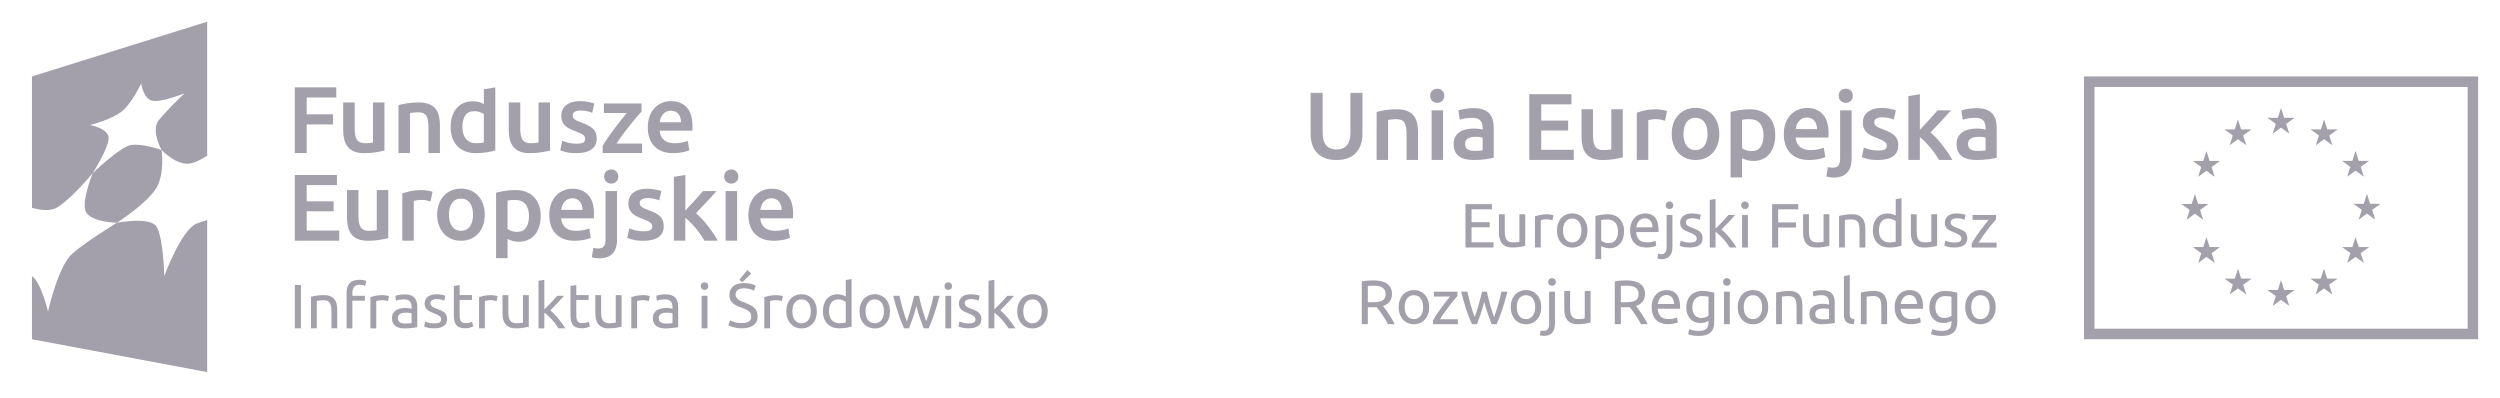 <?xml version="1.0" encoding="utf-8"?>
<!-- Generator: Adobe Illustrator 16.0.0, SVG Export Plug-In . SVG Version: 6.00 Build 0)  -->
<!DOCTYPE svg PUBLIC "-//W3C//DTD SVG 1.1//EN" "http://www.w3.org/Graphics/SVG/1.1/DTD/svg11.dtd">
<svg version="1.1" id="Warstwa_1" xmlns="http://www.w3.org/2000/svg" xmlns:xlink="http://www.w3.org/1999/xlink" x="0px" y="0px"
	 width="423.568px" height="67.405px" viewBox="0 0 423.568 67.405" enable-background="new 0 0 423.568 67.405"
	 xml:space="preserve">
<polygon fill="#A3A0AB" points="49.938,25.937 49.938,14.802 56.975,14.802 56.975,16.522 51.962,16.522 51.962,19.366 
	56.413,19.366 56.413,21.084 51.962,21.084 51.962,25.937 "/>
<path fill="#A3A0AB" d="M65.137,25.503c-0.375,0.096-0.862,0.195-1.462,0.297s-1.258,0.152-1.976,0.152
	c-0.674,0-1.24-0.096-1.695-0.289c-0.456-0.192-0.819-0.46-1.092-0.803c-0.273-0.344-0.469-0.753-0.587-1.229
	c-0.118-0.477-0.177-0.999-0.177-1.566v-4.708h1.944v4.402c0,0.9,0.131,1.543,0.393,1.929c0.263,0.385,0.721,0.577,1.374,0.577
	c0.235,0,0.484-0.011,0.748-0.031c0.262-0.021,0.457-0.049,0.586-0.08v-6.797h1.943V25.503z"/>
<path fill="#A3A0AB" d="M67.515,17.807c0.375-0.107,0.862-0.209,1.462-0.305c0.6-0.097,1.264-0.145,1.992-0.145
	c0.685,0,1.258,0.094,1.719,0.281c0.461,0.188,0.828,0.45,1.101,0.787c0.272,0.337,0.466,0.745,0.578,1.222
	c0.113,0.477,0.169,0.999,0.169,1.566v4.723h-1.944v-4.417c0-0.45-0.029-0.834-0.088-1.149s-0.155-0.573-0.29-0.771
	c-0.133-0.197-0.316-0.342-0.546-0.434c-0.23-0.09-0.512-0.136-0.844-0.136c-0.247,0-0.503,0.016-0.771,0.048
	c-0.268,0.032-0.466,0.059-0.595,0.081v6.779h-1.944V17.807z"/>
<path fill="#A3A0AB" d="M83.918,25.487c-0.385,0.118-0.871,0.225-1.453,0.321c-0.584,0.096-1.197,0.145-1.84,0.145
	c-0.665,0-1.26-0.102-1.783-0.305c-0.525-0.203-0.973-0.496-1.342-0.876c-0.37-0.38-0.653-0.841-0.852-1.382
	c-0.198-0.541-0.297-1.148-0.297-1.824c0-0.663,0.083-1.267,0.249-1.807c0.167-0.541,0.41-1.005,0.731-1.39
	c0.322-0.385,0.712-0.683,1.174-0.892c0.46-0.208,0.991-0.313,1.59-0.313c0.407,0,0.766,0.049,1.076,0.145s0.579,0.203,0.804,0.321
	v-2.507l1.943-0.321V25.487z M78.343,21.519c0,0.856,0.204,1.528,0.611,2.017c0.406,0.486,0.969,0.729,1.686,0.729
	c0.31,0,0.577-0.013,0.796-0.04c0.219-0.025,0.398-0.056,0.538-0.088v-4.82c-0.173-0.118-0.401-0.228-0.684-0.33
	c-0.284-0.102-0.585-0.153-0.908-0.153c-0.707,0-1.223,0.242-1.551,0.723C78.507,20.04,78.343,20.694,78.343,21.519"/>
<path fill="#A3A0AB" d="M93.188,25.503c-0.374,0.096-0.862,0.195-1.461,0.297c-0.6,0.102-1.258,0.152-1.977,0.152
	c-0.674,0-1.24-0.096-1.695-0.289c-0.455-0.192-0.819-0.46-1.092-0.803c-0.274-0.344-0.47-0.753-0.586-1.229
	c-0.118-0.477-0.177-0.999-0.177-1.566v-4.708h1.943v4.402c0,0.9,0.131,1.543,0.394,1.929c0.263,0.385,0.72,0.577,1.374,0.577
	c0.236,0,0.484-0.011,0.748-0.031c0.262-0.021,0.458-0.049,0.586-0.08v-6.797h1.943V25.503z"/>
<path fill="#A3A0AB" d="M97.671,24.346c0.514,0,0.889-0.062,1.125-0.185c0.235-0.123,0.353-0.334,0.353-0.635
	c0-0.278-0.126-0.509-0.377-0.691c-0.252-0.181-0.667-0.38-1.246-0.594c-0.354-0.129-0.677-0.266-0.971-0.41
	c-0.295-0.145-0.549-0.312-0.764-0.506c-0.214-0.193-0.383-0.426-0.506-0.699c-0.123-0.272-0.184-0.607-0.184-1.004
	c0-0.771,0.283-1.379,0.851-1.823s1.339-0.667,2.314-0.667c0.492,0,0.964,0.046,1.414,0.137c0.45,0.091,0.787,0.18,1.012,0.265
	l-0.353,1.574c-0.214-0.096-0.487-0.185-0.82-0.265c-0.332-0.081-0.717-0.121-1.156-0.121c-0.396,0-0.718,0.067-0.964,0.201
	c-0.246,0.134-0.369,0.34-0.369,0.619c0,0.14,0.024,0.263,0.072,0.37c0.048,0.106,0.131,0.206,0.25,0.297
	c0.117,0.091,0.273,0.182,0.466,0.272c0.192,0.091,0.428,0.185,0.707,0.281c0.46,0.172,0.851,0.34,1.173,0.506
	c0.321,0.167,0.585,0.354,0.795,0.562c0.209,0.209,0.361,0.447,0.458,0.715c0.095,0.269,0.144,0.59,0.144,0.965
	c0,0.803-0.297,1.411-0.892,1.823c-0.595,0.412-1.444,0.618-2.547,0.618c-0.739,0-1.334-0.062-1.784-0.185
	c-0.45-0.123-0.766-0.222-0.947-0.298l0.337-1.622c0.29,0.118,0.635,0.23,1.036,0.337C96.699,24.292,97.157,24.346,97.671,24.346"/>
<path fill="#A3A0AB" d="M108.693,18.9c-0.215,0.225-0.496,0.541-0.844,0.947c-0.348,0.407-0.721,0.86-1.116,1.357
	c-0.398,0.499-0.796,1.019-1.197,1.56c-0.402,0.54-0.763,1.058-1.085,1.55h4.338v1.623h-6.683v-1.205
	c0.235-0.429,0.529-0.895,0.883-1.398c0.354-0.503,0.718-1.009,1.092-1.518c0.375-0.509,0.748-0.993,1.117-1.454
	c0.371-0.461,0.7-0.862,0.988-1.205h-3.872v-1.623h6.378V18.9z"/>
<path fill="#A3A0AB" d="M109.753,21.583c0-0.74,0.109-1.388,0.329-1.945c0.219-0.557,0.511-1.02,0.875-1.389
	c0.363-0.37,0.781-0.648,1.253-0.835c0.471-0.188,0.953-0.281,1.446-0.281c1.157,0,2.059,0.359,2.707,1.076
	c0.648,0.718,0.972,1.789,0.972,3.214c0,0.107-0.003,0.228-0.008,0.361c-0.006,0.134-0.013,0.254-0.024,0.361h-5.542
	c0.053,0.675,0.291,1.197,0.714,1.566c0.423,0.37,1.037,0.555,1.84,0.555c0.472,0,0.902-0.043,1.293-0.129
	c0.392-0.085,0.699-0.177,0.924-0.272l0.258,1.59c-0.107,0.054-0.255,0.11-0.443,0.169c-0.187,0.059-0.401,0.112-0.642,0.161
	c-0.241,0.047-0.501,0.088-0.779,0.12c-0.279,0.032-0.562,0.048-0.852,0.048c-0.739,0-1.381-0.109-1.928-0.329
	s-0.995-0.524-1.35-0.916c-0.354-0.391-0.616-0.852-0.787-1.382C109.839,22.795,109.753,22.215,109.753,21.583 M115.392,20.715
	c0-0.268-0.038-0.522-0.112-0.764c-0.075-0.24-0.185-0.45-0.33-0.626c-0.145-0.177-0.321-0.315-0.53-0.418
	c-0.209-0.101-0.458-0.152-0.748-0.152c-0.3,0-0.562,0.056-0.788,0.169c-0.225,0.113-0.415,0.26-0.57,0.442
	s-0.276,0.392-0.362,0.626c-0.085,0.236-0.145,0.478-0.176,0.724H115.392z"/>
<polygon fill="#A3A0AB" points="49.938,40.779 49.938,29.644 57.088,29.644 57.088,31.364 51.962,31.364 51.962,34.111 
	56.525,34.111 56.525,35.798 51.962,35.798 51.962,39.06 57.473,39.06 57.473,40.779 "/>
<path fill="#A3A0AB" d="M65.779,40.345c-0.375,0.096-0.862,0.196-1.462,0.297c-0.6,0.103-1.259,0.152-1.976,0.152
	c-0.675,0-1.24-0.096-1.695-0.289c-0.456-0.192-0.82-0.46-1.092-0.803c-0.274-0.344-0.47-0.753-0.587-1.229
	s-0.177-0.999-0.177-1.566V32.2h1.944v4.401c0,0.9,0.131,1.543,0.394,1.929s0.721,0.578,1.374,0.578
	c0.235,0,0.484-0.011,0.747-0.031c0.263-0.022,0.458-0.049,0.586-0.081V32.2h1.944V40.345z"/>
<path fill="#A3A0AB" d="M72.945,34.127c-0.161-0.054-0.383-0.109-0.667-0.168c-0.284-0.06-0.613-0.09-0.987-0.09
	c-0.215,0-0.442,0.022-0.684,0.065c-0.241,0.042-0.41,0.08-0.506,0.111v6.732h-1.944v-8.001c0.375-0.139,0.844-0.271,1.406-0.394
	c0.562-0.123,1.186-0.186,1.872-0.186c0.129,0,0.279,0.009,0.45,0.024c0.171,0.017,0.342,0.038,0.514,0.064
	c0.171,0.026,0.337,0.06,0.498,0.097c0.161,0.037,0.29,0.072,0.386,0.104L72.945,34.127z"/>
<path fill="#A3A0AB" d="M82.135,36.361c0,0.664-0.096,1.269-0.289,1.815c-0.193,0.546-0.466,1.012-0.82,1.397
	c-0.353,0.386-0.779,0.686-1.277,0.899c-0.498,0.215-1.047,0.321-1.646,0.321c-0.6,0-1.146-0.106-1.639-0.321
	c-0.493-0.214-0.916-0.514-1.27-0.899s-0.629-0.852-0.827-1.397c-0.198-0.547-0.297-1.151-0.297-1.815s0.1-1.267,0.297-1.808
	c0.198-0.541,0.477-1.004,0.835-1.39c0.359-0.387,0.784-0.684,1.277-0.893c0.493-0.208,1.033-0.313,1.623-0.313
	c0.588,0,1.132,0.105,1.63,0.313c0.499,0.209,0.924,0.506,1.278,0.893c0.354,0.386,0.629,0.849,0.828,1.39
	C82.036,35.094,82.135,35.697,82.135,36.361 M80.143,36.361c0-0.836-0.179-1.497-0.538-1.984c-0.358-0.487-0.859-0.731-1.502-0.731
	c-0.643,0-1.144,0.244-1.503,0.731c-0.359,0.487-0.538,1.148-0.538,1.984c0,0.846,0.179,1.516,0.538,2.008
	c0.359,0.493,0.86,0.739,1.503,0.739c0.643,0,1.144-0.246,1.502-0.739C79.964,37.876,80.143,37.207,80.143,36.361"/>
<path fill="#A3A0AB" d="M91.614,36.585c0,0.643-0.083,1.231-0.249,1.768c-0.166,0.536-0.405,0.996-0.715,1.382
	c-0.31,0.386-0.699,0.686-1.165,0.899c-0.465,0.214-0.994,0.321-1.583,0.321c-0.396,0-0.761-0.048-1.092-0.145
	c-0.332-0.096-0.605-0.203-0.819-0.321v3.261h-1.944V32.65c0.396-0.107,0.884-0.209,1.462-0.306s1.188-0.146,1.832-0.146
	c0.664,0,1.258,0.103,1.783,0.306c0.525,0.204,0.973,0.496,1.342,0.876c0.37,0.38,0.653,0.841,0.852,1.382
	C91.515,35.302,91.614,35.911,91.614,36.585 M89.622,36.618c0-0.867-0.196-1.542-0.586-2.024s-1.021-0.724-1.887-0.724
	c-0.183,0-0.373,0.009-0.57,0.024c-0.199,0.017-0.394,0.052-0.587,0.105v4.803c0.171,0.118,0.399,0.229,0.683,0.33
	c0.284,0.102,0.587,0.152,0.908,0.152c0.707,0,1.223-0.241,1.55-0.723C89.458,38.08,89.622,37.431,89.622,36.618"/>
<path fill="#A3A0AB" d="M93.061,36.425c0-0.74,0.109-1.388,0.329-1.944c0.219-0.558,0.511-1.021,0.875-1.39
	c0.364-0.37,0.782-0.648,1.253-0.836c0.471-0.188,0.953-0.281,1.446-0.281c1.157,0,2.059,0.359,2.708,1.076
	c0.647,0.719,0.972,1.79,0.972,3.214c0,0.107-0.002,0.228-0.008,0.361c-0.005,0.134-0.013,0.255-0.024,0.362h-5.543
	c0.053,0.675,0.291,1.196,0.715,1.565c0.423,0.37,1.037,0.555,1.84,0.555c0.471,0,0.902-0.043,1.293-0.128
	c0.392-0.086,0.699-0.178,0.924-0.273l0.258,1.591c-0.107,0.054-0.255,0.109-0.442,0.168c-0.187,0.06-0.401,0.112-0.642,0.161
	c-0.242,0.048-0.501,0.089-0.78,0.12c-0.278,0.032-0.562,0.048-0.852,0.048c-0.739,0-1.381-0.109-1.927-0.329
	c-0.547-0.22-0.996-0.524-1.35-0.916c-0.354-0.391-0.616-0.851-0.787-1.382C93.146,37.638,93.061,37.057,93.061,36.425 M98.7,35.557
	c0-0.268-0.038-0.522-0.113-0.764c-0.075-0.24-0.184-0.449-0.33-0.626c-0.144-0.177-0.321-0.315-0.53-0.418
	c-0.209-0.102-0.458-0.152-0.748-0.152c-0.3,0-0.562,0.056-0.787,0.169c-0.225,0.112-0.415,0.26-0.57,0.441
	c-0.155,0.182-0.276,0.392-0.362,0.627c-0.085,0.235-0.145,0.477-0.176,0.723H98.7z"/>
<path fill="#A3A0AB" d="M101.526,43.767c-0.139,0-0.334-0.013-0.586-0.04c-0.252-0.026-0.474-0.078-0.667-0.152l0.257-1.591
	c0.236,0.075,0.52,0.112,0.852,0.112c0.45,0,0.766-0.131,0.948-0.394s0.273-0.656,0.273-1.181v-8.146h1.944v8.177
	c0,1.093-0.26,1.901-0.779,2.427C103.249,43.504,102.501,43.767,101.526,43.767 M104.756,29.918c0,0.363-0.118,0.653-0.353,0.866
	c-0.236,0.215-0.514,0.322-0.835,0.322c-0.332,0-0.616-0.107-0.851-0.322c-0.236-0.213-0.354-0.503-0.354-0.866
	c0-0.376,0.117-0.67,0.354-0.885c0.235-0.214,0.519-0.32,0.851-0.32c0.322,0,0.6,0.106,0.835,0.32
	C104.638,29.249,104.756,29.542,104.756,29.918"/>
<path fill="#A3A0AB" d="M109.03,39.188c0.514,0,0.888-0.062,1.125-0.184c0.235-0.124,0.354-0.335,0.354-0.636
	c0-0.278-0.126-0.508-0.378-0.691c-0.252-0.181-0.667-0.379-1.245-0.594c-0.354-0.128-0.678-0.265-0.972-0.41
	c-0.295-0.145-0.549-0.312-0.764-0.505c-0.214-0.193-0.383-0.427-0.506-0.699c-0.123-0.273-0.185-0.607-0.185-1.005
	c0-0.771,0.283-1.379,0.851-1.823s1.339-0.667,2.314-0.667c0.492,0,0.964,0.046,1.414,0.138c0.451,0.091,0.788,0.179,1.012,0.265
	l-0.354,1.574c-0.214-0.097-0.487-0.185-0.819-0.266c-0.332-0.08-0.718-0.12-1.157-0.12c-0.396,0-0.717,0.067-0.964,0.201
	c-0.246,0.134-0.369,0.34-0.369,0.618c0,0.14,0.024,0.263,0.072,0.37c0.048,0.107,0.131,0.206,0.25,0.297
	c0.117,0.091,0.273,0.182,0.466,0.273c0.192,0.091,0.428,0.185,0.707,0.281c0.46,0.171,0.851,0.34,1.173,0.506
	c0.321,0.166,0.586,0.354,0.795,0.562c0.209,0.209,0.361,0.448,0.458,0.715c0.095,0.269,0.145,0.59,0.145,0.965
	c0,0.803-0.298,1.411-0.892,1.824c-0.594,0.412-1.444,0.617-2.547,0.617c-0.739,0-1.334-0.061-1.783-0.185
	c-0.451-0.123-0.766-0.222-0.948-0.297l0.337-1.623c0.29,0.118,0.635,0.23,1.036,0.338C108.058,39.134,108.516,39.188,109.03,39.188
	"/>
<path fill="#A3A0AB" d="M116.115,35.654c0.246-0.258,0.509-0.532,0.787-0.827s0.552-0.59,0.82-0.884
	c0.268-0.295,0.522-0.579,0.763-0.852c0.241-0.273,0.447-0.512,0.619-0.715h2.297c-0.535,0.6-1.1,1.221-1.695,1.863
	s-1.191,1.27-1.791,1.88c0.321,0.269,0.659,0.593,1.012,0.972c0.353,0.381,0.695,0.784,1.028,1.214
	c0.332,0.429,0.643,0.856,0.932,1.285c0.289,0.428,0.53,0.825,0.723,1.188h-2.25c-0.193-0.332-0.416-0.68-0.667-1.044
	s-0.521-0.718-0.812-1.061c-0.289-0.343-0.583-0.667-0.883-0.973c-0.3-0.305-0.595-0.564-0.884-0.779v3.856h-1.944V29.966
	l1.944-0.322V35.654z"/>
<path fill="#A3A0AB" d="M125.096,29.917c0,0.365-0.118,0.653-0.354,0.868c-0.236,0.214-0.514,0.321-0.835,0.321
	c-0.333,0-0.616-0.107-0.852-0.321c-0.236-0.215-0.354-0.503-0.354-0.868c0-0.374,0.118-0.669,0.354-0.884
	c0.235-0.214,0.519-0.32,0.852-0.32c0.321,0,0.599,0.106,0.835,0.32C124.978,29.249,125.096,29.543,125.096,29.917 M124.887,40.779
	h-1.944v-8.402h1.944V40.779z"/>
<path fill="#A3A0AB" d="M126.799,36.425c0-0.74,0.109-1.388,0.33-1.944c0.219-0.558,0.511-1.021,0.875-1.39
	c0.363-0.37,0.782-0.648,1.253-0.836c0.471-0.188,0.953-0.281,1.446-0.281c1.156,0,2.058,0.359,2.707,1.076
	c0.648,0.719,0.972,1.79,0.972,3.214c0,0.107-0.002,0.228-0.008,0.361c-0.006,0.134-0.013,0.255-0.024,0.362h-5.543
	c0.053,0.675,0.291,1.196,0.715,1.565c0.423,0.37,1.037,0.555,1.839,0.555c0.471,0,0.902-0.043,1.293-0.128
	c0.391-0.086,0.699-0.178,0.923-0.273l0.258,1.591c-0.107,0.054-0.255,0.109-0.442,0.168c-0.188,0.06-0.402,0.112-0.643,0.161
	c-0.241,0.048-0.501,0.089-0.779,0.12c-0.279,0.032-0.562,0.048-0.852,0.048c-0.739,0-1.381-0.109-1.928-0.329
	s-0.996-0.524-1.35-0.916c-0.354-0.391-0.616-0.851-0.787-1.382C126.885,37.638,126.799,37.057,126.799,36.425 M132.438,35.557
	c0-0.268-0.038-0.522-0.112-0.764c-0.075-0.24-0.185-0.449-0.33-0.626c-0.144-0.177-0.321-0.315-0.529-0.418
	c-0.209-0.102-0.458-0.152-0.748-0.152c-0.3,0-0.562,0.056-0.787,0.169c-0.226,0.112-0.415,0.26-0.57,0.441
	s-0.276,0.392-0.362,0.627s-0.145,0.477-0.176,0.723H132.438z"/>
<rect x="49.951" y="48.283" fill="#A3A0AB" width="1.029" height="7.349"/>
<path fill="#A3A0AB" d="M52.686,50.277c0.227-0.057,0.527-0.116,0.901-0.181c0.375-0.063,0.806-0.095,1.294-0.095
	c0.438,0,0.802,0.062,1.092,0.186s0.521,0.297,0.694,0.52c0.174,0.223,0.295,0.489,0.366,0.8s0.106,0.654,0.106,1.029v3.096h-0.986
	v-2.884c0-0.34-0.023-0.63-0.068-0.87c-0.046-0.24-0.122-0.435-0.228-0.583c-0.106-0.147-0.248-0.256-0.424-0.323
	c-0.177-0.067-0.396-0.101-0.658-0.101c-0.106,0-0.216,0.004-0.329,0.01c-0.113,0.008-0.221,0.017-0.324,0.027
	c-0.102,0.01-0.194,0.022-0.275,0.037c-0.081,0.014-0.14,0.024-0.175,0.031v4.655h-0.986V50.277z"/>
<path fill="#A3A0AB" d="M60.871,47.403c0.29,0,0.539,0.021,0.748,0.064c0.208,0.042,0.355,0.081,0.439,0.116l-0.18,0.848
	c-0.084-0.041-0.205-0.082-0.361-0.121s-0.346-0.059-0.572-0.059c-0.46,0-0.782,0.126-0.965,0.376
	c-0.184,0.251-0.276,0.59-0.276,1.013v0.478h2.121v0.827h-2.121v4.687h-0.986V49.62c0-0.707,0.173-1.253,0.52-1.638
	C59.584,47.595,60.129,47.403,60.871,47.403"/>
<path fill="#A3A0AB" d="M64.794,50.001c0.085,0,0.182,0.005,0.292,0.016c0.109,0.011,0.217,0.024,0.324,0.042
	c0.105,0.019,0.203,0.035,0.291,0.054c0.088,0.018,0.154,0.033,0.196,0.048l-0.169,0.858c-0.078-0.028-0.207-0.062-0.388-0.101
	c-0.18-0.039-0.412-0.059-0.694-0.059c-0.184,0-0.366,0.02-0.546,0.059c-0.18,0.038-0.299,0.065-0.356,0.078v4.635h-0.985v-5.28
	c0.233-0.085,0.523-0.164,0.869-0.238S64.363,50.001,64.794,50.001"/>
<path fill="#A3A0AB" d="M68.58,49.874c0.396,0,0.73,0.052,1.001,0.154c0.272,0.103,0.491,0.247,0.658,0.435
	c0.166,0.187,0.284,0.41,0.355,0.668c0.07,0.258,0.106,0.543,0.106,0.854v3.446c-0.085,0.014-0.204,0.033-0.355,0.059
	c-0.152,0.024-0.323,0.047-0.515,0.068c-0.19,0.021-0.397,0.04-0.62,0.058c-0.223,0.018-0.443,0.027-0.663,0.027
	c-0.311,0-0.598-0.032-0.858-0.096c-0.262-0.063-0.488-0.164-0.679-0.302c-0.19-0.138-0.339-0.32-0.446-0.546
	c-0.105-0.227-0.158-0.499-0.158-0.816c0-0.305,0.062-0.566,0.185-0.785c0.124-0.219,0.292-0.396,0.504-0.529
	c0.212-0.135,0.459-0.234,0.742-0.298c0.282-0.063,0.579-0.096,0.891-0.096c0.099,0,0.201,0.006,0.307,0.017
	s0.207,0.025,0.302,0.042c0.096,0.019,0.179,0.034,0.25,0.048c0.07,0.015,0.12,0.025,0.148,0.031v-0.275
	c0-0.163-0.018-0.323-0.053-0.482c-0.036-0.158-0.099-0.3-0.191-0.424s-0.217-0.223-0.376-0.297
	c-0.159-0.074-0.366-0.111-0.621-0.111c-0.326,0-0.61,0.023-0.854,0.068c-0.244,0.047-0.426,0.095-0.545,0.144l-0.117-0.815
	c0.127-0.058,0.34-0.112,0.636-0.165C67.911,49.901,68.233,49.874,68.58,49.874 M68.664,54.815c0.233,0,0.44-0.006,0.621-0.017
	s0.331-0.029,0.451-0.058v-1.644c-0.071-0.035-0.186-0.065-0.344-0.09c-0.159-0.025-0.352-0.038-0.578-0.038
	c-0.149,0-0.306,0.012-0.472,0.032c-0.167,0.021-0.318,0.065-0.456,0.133s-0.253,0.158-0.345,0.275s-0.138,0.271-0.138,0.462
	c0,0.354,0.113,0.599,0.339,0.736S68.275,54.815,68.664,54.815"/>
<path fill="#A3A0AB" d="M73.562,54.793c0.402,0,0.702-0.053,0.896-0.159c0.194-0.105,0.291-0.275,0.291-0.509
	c0-0.24-0.096-0.431-0.286-0.573c-0.191-0.141-0.506-0.3-0.944-0.477c-0.211-0.085-0.415-0.171-0.61-0.26
	c-0.194-0.088-0.362-0.192-0.503-0.312c-0.142-0.12-0.255-0.266-0.339-0.436c-0.085-0.169-0.127-0.377-0.127-0.625
	c0-0.487,0.181-0.875,0.541-1.16c0.36-0.287,0.852-0.43,1.474-0.43c0.155,0,0.311,0.008,0.466,0.026
	c0.155,0.018,0.3,0.039,0.435,0.063s0.253,0.052,0.355,0.079c0.102,0.028,0.182,0.054,0.238,0.074l-0.18,0.849
	c-0.105-0.057-0.272-0.114-0.498-0.176c-0.227-0.06-0.499-0.09-0.816-0.09c-0.276,0-0.516,0.055-0.721,0.164
	c-0.206,0.11-0.308,0.281-0.308,0.515c0,0.12,0.023,0.227,0.069,0.318c0.045,0.092,0.117,0.175,0.212,0.249s0.214,0.143,0.355,0.207
	c0.141,0.063,0.311,0.131,0.508,0.202c0.262,0.098,0.495,0.196,0.7,0.29c0.205,0.097,0.38,0.207,0.524,0.335
	c0.146,0.127,0.256,0.28,0.334,0.461c0.077,0.18,0.116,0.401,0.116,0.663c0,0.509-0.188,0.895-0.567,1.155
	c-0.378,0.262-0.917,0.393-1.617,0.393c-0.488,0-0.87-0.041-1.146-0.122c-0.275-0.082-0.463-0.143-0.562-0.186l0.18-0.849
	c0.114,0.043,0.293,0.106,0.541,0.191C72.823,54.75,73.152,54.793,73.562,54.793"/>
<path fill="#A3A0AB" d="M77.877,49.991h2.089v0.827h-2.089v2.544c0,0.276,0.022,0.504,0.064,0.684
	c0.042,0.182,0.106,0.322,0.19,0.425c0.085,0.103,0.191,0.175,0.318,0.217c0.127,0.043,0.276,0.063,0.446,0.063
	c0.296,0,0.535-0.032,0.715-0.1c0.181-0.067,0.306-0.115,0.377-0.144l0.19,0.816c-0.099,0.05-0.272,0.111-0.52,0.186
	c-0.248,0.074-0.53,0.111-0.848,0.111c-0.375,0-0.684-0.048-0.928-0.144c-0.243-0.096-0.44-0.238-0.588-0.429
	s-0.252-0.426-0.312-0.705s-0.09-0.603-0.09-0.971v-4.919l0.985-0.17V49.991z"/>
<path fill="#A3A0AB" d="M83.2,50.001c0.085,0,0.182,0.005,0.292,0.016c0.11,0.011,0.217,0.024,0.323,0.042
	c0.106,0.019,0.204,0.035,0.292,0.054c0.089,0.018,0.154,0.033,0.196,0.048l-0.169,0.858c-0.078-0.028-0.208-0.062-0.388-0.101
	c-0.18-0.039-0.412-0.059-0.694-0.059c-0.184,0-0.365,0.02-0.546,0.059c-0.18,0.038-0.299,0.065-0.355,0.078v4.635h-0.985v-5.28
	c0.233-0.085,0.522-0.164,0.869-0.238C82.38,50.039,82.769,50.001,83.2,50.001"/>
<path fill="#A3A0AB" d="M89.593,55.355c-0.227,0.058-0.525,0.117-0.896,0.181s-0.8,0.096-1.288,0.096
	c-0.424,0-0.781-0.062-1.071-0.186c-0.29-0.124-0.522-0.299-0.7-0.525c-0.176-0.226-0.304-0.492-0.382-0.8
	c-0.078-0.309-0.116-0.648-0.116-1.023v-3.096h0.986v2.884c0,0.672,0.106,1.152,0.318,1.441c0.213,0.29,0.569,0.435,1.071,0.435
	c0.106,0,0.216-0.003,0.329-0.01c0.112-0.007,0.219-0.017,0.317-0.027c0.1-0.011,0.19-0.021,0.271-0.031s0.139-0.022,0.175-0.037
	v-4.654h0.986V55.355z"/>
<path fill="#A3A0AB" d="M93.23,52.599c0.212,0.162,0.437,0.364,0.673,0.604c0.238,0.241,0.471,0.5,0.7,0.78
	c0.229,0.279,0.447,0.562,0.652,0.848s0.378,0.553,0.52,0.801h-1.156c-0.148-0.248-0.32-0.5-0.514-0.759
	c-0.194-0.257-0.397-0.505-0.609-0.742c-0.212-0.236-0.428-0.454-0.647-0.651c-0.219-0.198-0.428-0.364-0.625-0.499v2.651h-0.986
	v-8.059l0.986-0.17v5.026l0.562-0.562c0.205-0.204,0.406-0.413,0.604-0.626c0.197-0.211,0.385-0.414,0.562-0.608
	c0.176-0.194,0.329-0.366,0.456-0.515h1.155c-0.163,0.177-0.339,0.371-0.53,0.583c-0.191,0.212-0.389,0.426-0.593,0.643
	c-0.206,0.215-0.412,0.431-0.621,0.646C93.609,52.205,93.414,52.408,93.23,52.599"/>
<path fill="#A3A0AB" d="M97.641,49.991h2.089v0.827h-2.089v2.544c0,0.276,0.022,0.504,0.064,0.684
	c0.042,0.182,0.106,0.322,0.19,0.425c0.085,0.103,0.191,0.175,0.318,0.217c0.127,0.043,0.276,0.063,0.446,0.063
	c0.296,0,0.535-0.032,0.716-0.1c0.18-0.067,0.305-0.115,0.376-0.144l0.19,0.816c-0.099,0.05-0.272,0.111-0.52,0.186
	s-0.53,0.111-0.848,0.111c-0.375,0-0.684-0.048-0.927-0.144c-0.244-0.096-0.44-0.238-0.589-0.429
	c-0.148-0.19-0.252-0.426-0.312-0.705c-0.061-0.279-0.09-0.603-0.09-0.971v-4.919l0.985-0.17V49.991z"/>
<path fill="#A3A0AB" d="M105.317,55.355c-0.226,0.058-0.525,0.117-0.896,0.181c-0.372,0.063-0.801,0.096-1.289,0.096
	c-0.424,0-0.781-0.062-1.071-0.186c-0.289-0.124-0.522-0.299-0.7-0.525c-0.176-0.226-0.304-0.492-0.381-0.8
	c-0.078-0.309-0.117-0.648-0.117-1.023v-3.096h0.986v2.884c0,0.672,0.106,1.152,0.318,1.441c0.213,0.29,0.569,0.435,1.071,0.435
	c0.106,0,0.216-0.003,0.329-0.01s0.219-0.017,0.317-0.027c0.1-0.011,0.19-0.021,0.271-0.031c0.082-0.011,0.14-0.022,0.175-0.037
	v-4.654h0.986V55.355z"/>
<path fill="#A3A0AB" d="M108.996,50.001c0.085,0,0.182,0.005,0.292,0.016c0.11,0.011,0.217,0.024,0.323,0.042
	c0.107,0.019,0.204,0.035,0.292,0.054c0.089,0.018,0.154,0.033,0.196,0.048l-0.169,0.858c-0.078-0.028-0.207-0.062-0.387-0.101
	c-0.18-0.039-0.412-0.059-0.695-0.059c-0.184,0-0.365,0.02-0.546,0.059c-0.18,0.038-0.298,0.065-0.355,0.078v4.635h-0.986v-5.28
	c0.233-0.085,0.522-0.164,0.869-0.238C108.176,50.039,108.565,50.001,108.996,50.001"/>
<path fill="#A3A0AB" d="M112.781,49.874c0.396,0,0.73,0.052,1.002,0.154c0.271,0.103,0.491,0.247,0.657,0.435
	c0.166,0.187,0.285,0.41,0.355,0.668c0.071,0.258,0.106,0.543,0.106,0.854v3.446c-0.085,0.014-0.203,0.033-0.355,0.059
	c-0.152,0.024-0.323,0.047-0.514,0.068s-0.397,0.04-0.621,0.058c-0.222,0.018-0.443,0.027-0.663,0.027
	c-0.311,0-0.597-0.032-0.858-0.096c-0.263-0.063-0.488-0.164-0.679-0.302c-0.191-0.138-0.34-0.32-0.446-0.546
	c-0.106-0.227-0.159-0.499-0.159-0.816c0-0.305,0.062-0.566,0.186-0.785c0.123-0.219,0.292-0.396,0.504-0.529
	c0.211-0.135,0.458-0.234,0.742-0.298c0.282-0.063,0.579-0.096,0.891-0.096c0.099,0,0.201,0.006,0.307,0.017
	s0.208,0.025,0.302,0.042c0.096,0.019,0.179,0.034,0.249,0.048c0.071,0.015,0.121,0.025,0.149,0.031v-0.275
	c0-0.163-0.019-0.323-0.053-0.482c-0.036-0.158-0.099-0.3-0.19-0.424c-0.092-0.124-0.217-0.223-0.377-0.297
	c-0.159-0.074-0.366-0.111-0.621-0.111c-0.325,0-0.609,0.023-0.853,0.068c-0.245,0.047-0.426,0.095-0.546,0.144l-0.117-0.815
	c0.127-0.058,0.339-0.112,0.636-0.165S112.435,49.874,112.781,49.874 M112.866,54.815c0.233,0,0.44-0.006,0.62-0.017
	c0.181-0.011,0.331-0.029,0.451-0.058v-1.644c-0.071-0.035-0.186-0.065-0.345-0.09c-0.159-0.025-0.352-0.038-0.578-0.038
	c-0.148,0-0.306,0.012-0.472,0.032c-0.167,0.021-0.318,0.065-0.457,0.133c-0.137,0.067-0.252,0.158-0.345,0.275
	c-0.092,0.117-0.137,0.271-0.137,0.462c0,0.354,0.112,0.599,0.339,0.736C112.169,54.746,112.477,54.815,112.866,54.815"/>
<path fill="#A3A0AB" d="M119.365,49.122c-0.176,0-0.327-0.06-0.45-0.175c-0.124-0.118-0.186-0.274-0.186-0.473
	s0.062-0.355,0.186-0.472s0.274-0.175,0.45-0.175c0.177,0,0.328,0.059,0.451,0.175s0.186,0.273,0.186,0.472
	s-0.062,0.354-0.186,0.473C119.692,49.062,119.542,49.122,119.365,49.122 M119.864,55.631h-0.986v-5.513h0.986V55.631z"/>
<path fill="#A3A0AB" d="M125.673,54.741c1.074,0,1.612-0.368,1.612-1.103c0-0.228-0.048-0.42-0.144-0.578
	c-0.095-0.159-0.224-0.297-0.387-0.413c-0.162-0.117-0.348-0.218-0.556-0.303c-0.208-0.085-0.429-0.17-0.663-0.254
	c-0.27-0.093-0.523-0.196-0.764-0.312c-0.24-0.117-0.448-0.256-0.625-0.415c-0.177-0.158-0.316-0.348-0.419-0.566
	s-0.154-0.484-0.154-0.795c0-0.644,0.219-1.146,0.657-1.506c0.438-0.36,1.043-0.541,1.813-0.541c0.445,0,0.85,0.048,1.213,0.144
	c0.365,0.095,0.631,0.2,0.801,0.312l-0.329,0.838c-0.149-0.092-0.37-0.183-0.663-0.271c-0.293-0.088-0.635-0.133-1.023-0.133
	c-0.198,0-0.381,0.021-0.552,0.063c-0.169,0.043-0.317,0.106-0.445,0.191c-0.127,0.084-0.228,0.192-0.302,0.323
	s-0.111,0.284-0.111,0.461c0,0.198,0.038,0.363,0.116,0.498s0.188,0.254,0.329,0.355c0.142,0.103,0.307,0.196,0.493,0.281
	c0.188,0.085,0.394,0.17,0.62,0.254c0.319,0.128,0.61,0.255,0.875,0.382c0.265,0.128,0.495,0.279,0.689,0.456
	c0.195,0.177,0.345,0.387,0.451,0.631c0.106,0.244,0.16,0.54,0.16,0.886c0,0.643-0.236,1.138-0.706,1.484
	c-0.47,0.347-1.133,0.52-1.988,0.52c-0.29,0-0.556-0.02-0.8-0.058c-0.244-0.04-0.461-0.085-0.652-0.139
	c-0.191-0.053-0.355-0.109-0.494-0.171c-0.137-0.059-0.246-0.11-0.323-0.152l0.308-0.848c0.163,0.091,0.41,0.194,0.742,0.307
	C124.787,54.684,125.193,54.741,125.673,54.741 M127.264,46.375l-1.495,1.453l-0.499-0.445l1.357-1.633L127.264,46.375z"/>
<path fill="#A3A0AB" d="M131.526,50.001c0.085,0,0.182,0.005,0.292,0.016c0.11,0.011,0.217,0.024,0.323,0.042
	c0.107,0.019,0.204,0.035,0.292,0.054c0.089,0.018,0.154,0.033,0.196,0.048l-0.169,0.858c-0.078-0.028-0.208-0.062-0.388-0.101
	c-0.18-0.039-0.412-0.059-0.694-0.059c-0.184,0-0.365,0.02-0.546,0.059c-0.18,0.038-0.299,0.065-0.355,0.078v4.635h-0.985v-5.28
	c0.233-0.085,0.522-0.164,0.869-0.238C130.706,50.039,131.095,50.001,131.526,50.001"/>
<path fill="#A3A0AB" d="M138.396,52.747c0,0.438-0.063,0.835-0.19,1.188c-0.127,0.354-0.307,0.658-0.536,0.912
	c-0.229,0.255-0.504,0.451-0.822,0.589c-0.317,0.138-0.664,0.207-1.039,0.207c-0.375,0-0.721-0.069-1.039-0.207
	c-0.318-0.138-0.592-0.334-0.822-0.589c-0.229-0.254-0.408-0.559-0.535-0.912c-0.127-0.353-0.191-0.749-0.191-1.188
	c0-0.431,0.064-0.825,0.191-1.182c0.127-0.357,0.306-0.662,0.535-0.918c0.23-0.254,0.504-0.449,0.822-0.588
	c0.318-0.137,0.664-0.207,1.039-0.207c0.375,0,0.721,0.07,1.039,0.207c0.318,0.139,0.593,0.334,0.822,0.588
	c0.229,0.256,0.408,0.561,0.536,0.918C138.333,51.921,138.396,52.316,138.396,52.747 M137.368,52.747
	c0-0.621-0.139-1.114-0.418-1.479c-0.279-0.363-0.659-0.546-1.14-0.546s-0.86,0.183-1.14,0.546
	c-0.279,0.364-0.418,0.857-0.418,1.479c0,0.622,0.139,1.116,0.418,1.48c0.28,0.363,0.659,0.546,1.14,0.546s0.861-0.183,1.14-0.546
	C137.229,53.863,137.368,53.369,137.368,52.747"/>
<path fill="#A3A0AB" d="M143.295,47.446l0.986-0.169v8.067c-0.227,0.064-0.516,0.128-0.87,0.19c-0.354,0.064-0.76,0.097-1.22,0.097
	c-0.424,0-0.806-0.067-1.145-0.201c-0.339-0.134-0.629-0.325-0.869-0.572c-0.24-0.248-0.426-0.551-0.556-0.907
	c-0.131-0.356-0.197-0.758-0.197-1.204c0-0.423,0.055-0.812,0.165-1.166c0.109-0.353,0.27-0.657,0.482-0.911
	c0.212-0.255,0.472-0.453,0.779-0.594c0.307-0.142,0.658-0.213,1.055-0.213c0.317,0,0.599,0.043,0.843,0.128
	c0.244,0.085,0.425,0.166,0.546,0.244V47.446z M143.295,51.157c-0.121-0.099-0.293-0.194-0.52-0.286s-0.474-0.139-0.742-0.139
	c-0.283,0-0.524,0.052-0.726,0.154c-0.203,0.104-0.367,0.244-0.494,0.425c-0.127,0.18-0.219,0.394-0.276,0.641
	c-0.057,0.248-0.085,0.513-0.085,0.795c0,0.645,0.159,1.14,0.478,1.49c0.317,0.351,0.741,0.524,1.271,0.524
	c0.269,0,0.493-0.012,0.674-0.037c0.18-0.023,0.32-0.051,0.418-0.079V51.157z"/>
<path fill="#A3A0AB" d="M150.791,52.747c0,0.438-0.063,0.835-0.19,1.188c-0.127,0.354-0.306,0.658-0.536,0.912
	c-0.229,0.255-0.503,0.451-0.822,0.589c-0.317,0.138-0.664,0.207-1.039,0.207c-0.375,0-0.721-0.069-1.039-0.207
	s-0.592-0.334-0.822-0.589c-0.229-0.254-0.408-0.559-0.535-0.912c-0.127-0.353-0.191-0.749-0.191-1.188
	c0-0.431,0.064-0.825,0.191-1.182c0.127-0.357,0.306-0.662,0.535-0.918c0.23-0.254,0.504-0.449,0.822-0.588
	c0.318-0.137,0.664-0.207,1.039-0.207c0.375,0,0.721,0.07,1.039,0.207c0.318,0.139,0.592,0.334,0.822,0.588
	c0.229,0.256,0.409,0.561,0.536,0.918C150.728,51.921,150.791,52.316,150.791,52.747 M149.762,52.747
	c0-0.621-0.139-1.114-0.418-1.479c-0.279-0.363-0.659-0.546-1.14-0.546s-0.861,0.183-1.14,0.546
	c-0.279,0.364-0.419,0.857-0.419,1.479c0,0.622,0.14,1.116,0.419,1.48c0.279,0.363,0.659,0.546,1.14,0.546s0.861-0.183,1.14-0.546
	C149.623,53.863,149.762,53.369,149.762,52.747"/>
<path fill="#A3A0AB" d="M156.495,55.631c-0.197-0.509-0.408-1.091-0.631-1.745c-0.222-0.653-0.425-1.333-0.61-2.04
	c-0.183,0.707-0.384,1.387-0.604,2.04c-0.219,0.654-0.428,1.236-0.625,1.745h-0.859c-0.325-0.728-0.643-1.559-0.955-2.492
	c-0.311-0.933-0.604-1.939-0.879-3.021h1.06c0.071,0.332,0.156,0.693,0.255,1.082c0.099,0.388,0.203,0.777,0.312,1.166
	c0.109,0.389,0.224,0.764,0.344,1.124c0.121,0.359,0.233,0.675,0.34,0.942c0.12-0.331,0.238-0.683,0.355-1.054
	c0.116-0.371,0.227-0.746,0.333-1.124c0.106-0.378,0.207-0.749,0.302-1.113s0.179-0.705,0.249-1.023h0.816
	c0.064,0.318,0.141,0.659,0.233,1.023c0.092,0.364,0.191,0.735,0.297,1.113s0.217,0.753,0.333,1.124
	c0.117,0.371,0.236,0.723,0.355,1.054c0.106-0.268,0.217-0.583,0.334-0.942c0.117-0.36,0.232-0.735,0.345-1.124
	c0.112-0.389,0.219-0.778,0.318-1.166c0.099-0.389,0.184-0.75,0.254-1.082h1.018c-0.275,1.082-0.569,2.089-0.88,3.021
	c-0.312,0.934-0.629,1.765-0.955,2.492H156.495z"/>
<path fill="#A3A0AB" d="M160.663,49.122c-0.177,0-0.327-0.06-0.451-0.175c-0.123-0.118-0.186-0.274-0.186-0.473
	s0.062-0.355,0.186-0.472c0.124-0.116,0.274-0.175,0.451-0.175c0.176,0,0.328,0.059,0.451,0.175
	c0.124,0.116,0.186,0.273,0.186,0.472s-0.062,0.354-0.186,0.473C160.99,49.062,160.839,49.122,160.663,49.122 M161.161,55.631
	h-0.986v-5.513h0.986V55.631z"/>
<path fill="#A3A0AB" d="M164.087,54.793c0.403,0,0.702-0.053,0.896-0.159c0.194-0.105,0.292-0.275,0.292-0.509
	c0-0.24-0.095-0.431-0.286-0.573c-0.19-0.141-0.505-0.3-0.943-0.477c-0.212-0.085-0.415-0.171-0.61-0.26
	c-0.194-0.088-0.362-0.192-0.503-0.312s-0.254-0.266-0.339-0.436c-0.084-0.169-0.128-0.377-0.128-0.625
	c0-0.487,0.181-0.875,0.542-1.16c0.36-0.287,0.852-0.43,1.474-0.43c0.155,0,0.311,0.008,0.466,0.026
	c0.156,0.018,0.3,0.039,0.435,0.063c0.134,0.024,0.252,0.052,0.355,0.079c0.103,0.028,0.182,0.054,0.238,0.074l-0.181,0.849
	c-0.106-0.057-0.272-0.114-0.498-0.176c-0.227-0.06-0.498-0.09-0.816-0.09c-0.276,0-0.516,0.055-0.722,0.164
	c-0.205,0.11-0.307,0.281-0.307,0.515c0,0.12,0.022,0.227,0.069,0.318c0.045,0.092,0.116,0.175,0.212,0.249
	c0.095,0.074,0.213,0.143,0.354,0.207c0.142,0.063,0.312,0.131,0.51,0.202c0.262,0.098,0.495,0.196,0.699,0.29
	c0.205,0.097,0.38,0.207,0.525,0.335c0.145,0.127,0.256,0.28,0.334,0.461c0.078,0.18,0.117,0.401,0.117,0.663
	c0,0.509-0.188,0.895-0.567,1.155c-0.378,0.262-0.917,0.393-1.618,0.393c-0.487,0-0.869-0.041-1.145-0.122
	c-0.276-0.082-0.463-0.143-0.562-0.186l0.18-0.849c0.113,0.043,0.293,0.106,0.541,0.191
	C163.349,54.75,163.677,54.793,164.087,54.793"/>
<path fill="#A3A0AB" d="M169.473,52.599c0.212,0.162,0.437,0.364,0.673,0.604c0.238,0.241,0.471,0.5,0.7,0.78
	c0.229,0.279,0.447,0.562,0.652,0.848c0.205,0.286,0.378,0.553,0.52,0.801h-1.156c-0.148-0.248-0.32-0.5-0.514-0.759
	c-0.194-0.257-0.397-0.505-0.609-0.742c-0.212-0.236-0.428-0.454-0.646-0.651c-0.219-0.198-0.428-0.364-0.626-0.499v2.651h-0.986
	v-8.059l0.986-0.17v5.026l0.562-0.562c0.206-0.204,0.406-0.413,0.604-0.626c0.197-0.211,0.385-0.414,0.562-0.608
	c0.176-0.194,0.329-0.366,0.456-0.515h1.155c-0.163,0.177-0.339,0.371-0.529,0.583c-0.191,0.212-0.389,0.426-0.594,0.643
	c-0.206,0.215-0.412,0.431-0.621,0.646C169.853,52.205,169.657,52.408,169.473,52.599"/>
<path fill="#A3A0AB" d="M177.52,52.747c0,0.438-0.063,0.835-0.19,1.188c-0.127,0.354-0.307,0.658-0.536,0.912
	c-0.229,0.255-0.504,0.451-0.822,0.589c-0.317,0.138-0.665,0.207-1.039,0.207c-0.375,0-0.721-0.069-1.04-0.207
	c-0.318-0.138-0.592-0.334-0.822-0.589c-0.229-0.254-0.407-0.559-0.535-0.912c-0.127-0.353-0.191-0.749-0.191-1.188
	c0-0.431,0.064-0.825,0.191-1.182c0.127-0.357,0.306-0.662,0.535-0.918c0.23-0.254,0.504-0.449,0.822-0.588
	c0.319-0.137,0.664-0.207,1.04-0.207c0.374,0,0.721,0.07,1.039,0.207c0.318,0.139,0.592,0.334,0.822,0.588
	c0.229,0.256,0.409,0.561,0.536,0.918C177.457,51.921,177.52,52.316,177.52,52.747 M176.492,52.747c0-0.621-0.139-1.114-0.418-1.479
	c-0.279-0.363-0.659-0.546-1.14-0.546s-0.861,0.183-1.141,0.546c-0.279,0.364-0.418,0.857-0.418,1.479
	c0,0.622,0.139,1.116,0.418,1.48c0.28,0.363,0.66,0.546,1.141,0.546s0.86-0.183,1.14-0.546
	C176.353,53.863,176.492,53.369,176.492,52.747"/>
<g>
	<path fill="#A3A0AB" d="M418.083,55.692h-63.22v-40.96h63.22V55.692z M419.864,12.952h-66.782v44.521h66.782V12.952z"/>
	<polygon fill="#A3A0AB" points="385.05,22.656 386.462,21.626 387.87,22.656 387.332,20.993 388.765,19.964 387,19.964 
		386.462,18.282 385.924,19.964 384.154,19.964 385.583,20.993 	"/>
	<polygon fill="#A3A0AB" points="377.756,24.612 379.169,23.583 380.576,24.612 380.039,22.951 381.471,21.921 379.706,21.921 
		379.166,20.234 378.627,21.925 376.866,21.921 378.295,22.951 	"/>
	<polygon fill="#A3A0AB" points="373.829,25.584 373.29,27.273 371.526,27.269 372.955,28.298 372.421,29.961 373.829,28.935 
		375.241,29.961 374.704,28.298 376.138,27.269 374.371,27.269 	"/>
	<polygon fill="#A3A0AB" points="371.876,36.21 373.279,37.245 372.745,35.582 374.179,34.553 372.414,34.553 371.876,32.866 
		371.329,34.557 369.567,34.553 370.996,35.582 370.464,37.245 	"/>
	<polygon fill="#A3A0AB" points="374.371,41.857 373.828,40.173 373.291,41.857 371.525,41.857 372.954,42.89 372.421,44.548 
		373.828,43.518 375.24,44.548 374.704,42.89 376.136,41.857 	"/>
	<polygon fill="#A3A0AB" points="379.715,47.203 379.176,45.52 378.633,47.208 376.869,47.203 378.302,48.233 377.768,49.894 
		379.176,48.865 380.589,49.894 380.051,48.233 381.484,47.203 	"/>
	<polygon fill="#A3A0AB" points="387,49.139 386.462,47.453 385.923,49.139 384.154,49.139 385.587,50.167 385.049,51.832 
		386.462,50.801 387.873,51.832 387.331,50.167 388.769,49.139 	"/>
	<polygon fill="#A3A0AB" points="394.284,47.203 393.741,45.52 393.199,47.208 391.442,47.203 392.868,48.233 392.334,49.894 
		393.741,48.865 395.154,49.894 394.616,48.233 396.054,47.203 	"/>
	<polygon fill="#A3A0AB" points="399.632,41.857 399.09,40.173 398.553,41.857 396.79,41.857 398.22,42.89 397.678,44.548 
		399.09,43.518 400.501,44.548 399.964,42.89 401.397,41.857 	"/>
	<polygon fill="#A3A0AB" points="403.33,34.532 401.564,34.532 401.03,32.845 400.484,34.532 398.726,34.532 400.156,35.561 
		399.614,37.223 401.03,36.194 402.438,37.223 401.901,35.561 	"/>
	<polygon fill="#A3A0AB" points="397.678,29.936 399.091,28.912 400.503,29.936 399.964,28.274 401.398,27.25 399.633,27.25 
		399.091,25.559 398.553,27.254 396.792,27.25 398.221,28.274 	"/>
	<polygon fill="#A3A0AB" points="393.763,20.234 393.23,21.925 391.46,21.921 392.894,22.951 392.359,24.616 393.772,23.582 
		395.175,24.616 394.642,22.951 396.07,21.921 394.306,21.921 	"/>
	<polygon fill="#A3A0AB" points="248.291,41.933 248.291,34.584 252.775,34.584 252.775,35.465 249.319,35.465 249.319,37.65 
		252.395,37.65 252.395,38.508 249.319,38.508 249.319,41.053 253.041,41.053 253.041,41.933 	"/>
	<path fill="#A3A0AB" d="M258.416,41.657c-0.227,0.058-0.524,0.117-0.896,0.181s-0.8,0.096-1.288,0.096
		c-0.424,0-0.781-0.062-1.071-0.186s-0.522-0.298-0.7-0.524c-0.176-0.227-0.303-0.493-0.381-0.801s-0.117-0.648-0.117-1.022v-3.097
		h0.986v2.884c0,0.672,0.105,1.152,0.318,1.442c0.212,0.289,0.569,0.435,1.07,0.435c0.106,0,0.216-0.003,0.329-0.011
		c0.113-0.007,0.22-0.017,0.318-0.027c0.099-0.01,0.188-0.021,0.271-0.031c0.081-0.01,0.139-0.022,0.174-0.037v-4.654h0.986V41.657z
		"/>
	<path fill="#A3A0AB" d="M262.096,36.303c0.084,0,0.182,0.006,0.291,0.016c0.109,0.011,0.218,0.025,0.324,0.043
		c0.105,0.018,0.203,0.035,0.291,0.053s0.154,0.033,0.196,0.048l-0.17,0.858c-0.077-0.028-0.206-0.062-0.388-0.101
		c-0.18-0.038-0.411-0.059-0.693-0.059c-0.185,0-0.367,0.021-0.546,0.059c-0.181,0.038-0.3,0.065-0.355,0.079v4.634h-0.985v-5.28
		c0.232-0.085,0.522-0.165,0.868-0.238C261.275,36.34,261.664,36.303,262.096,36.303"/>
	<path fill="#A3A0AB" d="M268.967,39.049c0,0.438-0.064,0.834-0.191,1.187c-0.128,0.354-0.306,0.659-0.536,0.913
		c-0.229,0.254-0.503,0.45-0.821,0.587c-0.318,0.14-0.664,0.208-1.039,0.208s-0.721-0.068-1.039-0.208
		c-0.318-0.137-0.593-0.333-0.821-0.587c-0.23-0.254-0.409-0.56-0.536-0.913c-0.127-0.353-0.191-0.749-0.191-1.187
		c0-0.432,0.064-0.825,0.191-1.183s0.306-0.662,0.536-0.917c0.229-0.254,0.503-0.45,0.821-0.589
		c0.318-0.137,0.664-0.206,1.039-0.206s0.721,0.069,1.039,0.206c0.318,0.139,0.592,0.335,0.821,0.589
		c0.23,0.255,0.408,0.56,0.536,0.917C268.902,38.224,268.967,38.618,268.967,39.049 M267.938,39.049c0-0.622-0.14-1.115-0.419-1.479
		c-0.278-0.365-0.659-0.546-1.14-0.546c-0.481,0-0.86,0.181-1.141,0.546c-0.278,0.363-0.418,0.856-0.418,1.479
		s0.14,1.115,0.418,1.479c0.28,0.364,0.659,0.545,1.141,0.545c0.48,0,0.861-0.181,1.14-0.545
		C267.798,40.165,267.938,39.671,267.938,39.049"/>
	<path fill="#A3A0AB" d="M275.158,39.187c0,0.417-0.055,0.803-0.165,1.156c-0.108,0.354-0.271,0.657-0.482,0.911
		c-0.212,0.255-0.472,0.452-0.778,0.594c-0.309,0.142-0.66,0.212-1.055,0.212c-0.318,0-0.6-0.043-0.844-0.127
		c-0.244-0.085-0.426-0.166-0.546-0.244v2.206h-0.985v-7.306c0.232-0.057,0.523-0.118,0.873-0.186
		c0.352-0.067,0.756-0.101,1.215-0.101c0.424,0,0.807,0.066,1.145,0.201c0.34,0.134,0.629,0.325,0.869,0.572
		c0.241,0.248,0.427,0.55,0.558,0.906C275.094,38.34,275.158,38.742,275.158,39.187 M274.129,39.187
		c0-0.643-0.158-1.138-0.477-1.484s-0.742-0.52-1.272-0.52c-0.296,0-0.528,0.011-0.694,0.032c-0.166,0.021-0.299,0.046-0.397,0.074
		v3.478c0.12,0.099,0.293,0.194,0.519,0.286c0.227,0.092,0.475,0.138,0.742,0.138c0.283,0,0.525-0.052,0.727-0.154
		c0.202-0.103,0.366-0.244,0.493-0.423c0.128-0.182,0.22-0.393,0.276-0.637S274.129,39.47,274.129,39.187"/>
	<path fill="#A3A0AB" d="M276.186,39.059c0-0.487,0.071-0.913,0.213-1.277c0.141-0.363,0.328-0.666,0.562-0.906
		s0.502-0.42,0.806-0.541c0.305-0.12,0.615-0.18,0.934-0.18c0.742,0,1.312,0.231,1.707,0.694c0.396,0.463,0.594,1.168,0.594,2.115
		v0.165c0,0.066-0.004,0.128-0.01,0.186h-3.775c0.043,0.572,0.208,1.006,0.498,1.304c0.289,0.296,0.742,0.445,1.357,0.445
		c0.346,0,0.639-0.03,0.875-0.091c0.236-0.06,0.414-0.118,0.535-0.175l0.138,0.827c-0.12,0.064-0.331,0.131-0.631,0.201
		c-0.301,0.071-0.642,0.106-1.023,0.106c-0.479,0-0.896-0.073-1.245-0.217c-0.35-0.146-0.639-0.345-0.865-0.6
		c-0.225-0.255-0.395-0.557-0.503-0.906C276.24,39.861,276.186,39.477,276.186,39.059 M279.971,38.519
		c0.008-0.445-0.104-0.811-0.333-1.098c-0.23-0.286-0.546-0.43-0.949-0.43c-0.227,0-0.427,0.045-0.599,0.133
		c-0.174,0.089-0.32,0.203-0.439,0.345c-0.121,0.142-0.215,0.304-0.281,0.487c-0.068,0.185-0.111,0.371-0.133,0.562H279.971z"/>
	<path fill="#A3A0AB" d="M281.467,43.916c-0.085,0-0.195-0.01-0.329-0.031s-0.247-0.05-0.339-0.085l0.127-0.806
		c0.07,0.021,0.152,0.038,0.243,0.053c0.093,0.015,0.177,0.021,0.255,0.021c0.34,0,0.581-0.104,0.727-0.313
		c0.145-0.208,0.217-0.514,0.217-0.916v-5.419h0.986v5.407c0,0.707-0.16,1.232-0.482,1.574
		C282.549,43.745,282.081,43.916,281.467,43.916 M282.855,35.422c-0.177,0-0.328-0.058-0.45-0.174
		c-0.124-0.116-0.187-0.274-0.187-0.472c0-0.199,0.062-0.355,0.187-0.473c0.122-0.116,0.273-0.175,0.45-0.175
		s0.326,0.059,0.45,0.175c0.123,0.117,0.185,0.273,0.185,0.473c0,0.197-0.062,0.355-0.185,0.472
		C283.182,35.365,283.032,35.422,282.855,35.422"/>
	<path fill="#A3A0AB" d="M286.28,41.095c0.401,0,0.701-0.053,0.896-0.158c0.195-0.106,0.291-0.275,0.291-0.51
		c0-0.24-0.095-0.431-0.285-0.572c-0.191-0.141-0.506-0.3-0.944-0.478c-0.212-0.085-0.415-0.171-0.61-0.259
		c-0.193-0.089-0.361-0.192-0.503-0.312c-0.142-0.121-0.255-0.266-0.339-0.436c-0.085-0.17-0.128-0.378-0.128-0.625
		c0-0.488,0.181-0.875,0.542-1.161c0.359-0.287,0.852-0.43,1.473-0.43c0.156,0,0.311,0.009,0.467,0.026
		c0.155,0.019,0.301,0.039,0.435,0.063c0.134,0.025,0.253,0.051,0.355,0.08c0.103,0.028,0.183,0.053,0.238,0.073l-0.181,0.849
		c-0.105-0.057-0.271-0.114-0.498-0.175c-0.226-0.061-0.498-0.09-0.816-0.09c-0.275,0-0.516,0.055-0.721,0.164
		c-0.205,0.11-0.308,0.281-0.308,0.515c0,0.12,0.022,0.226,0.069,0.317c0.046,0.092,0.117,0.175,0.212,0.249
		s0.214,0.144,0.355,0.207s0.311,0.132,0.508,0.202c0.263,0.099,0.495,0.195,0.7,0.291s0.381,0.207,0.524,0.334
		c0.146,0.128,0.257,0.281,0.335,0.461c0.077,0.181,0.117,0.401,0.117,0.663c0,0.509-0.189,0.895-0.568,1.155
		c-0.377,0.262-0.917,0.393-1.616,0.393c-0.487,0-0.87-0.04-1.146-0.122c-0.275-0.081-0.463-0.144-0.562-0.186l0.181-0.848
		c0.112,0.042,0.292,0.105,0.54,0.19C285.541,41.053,285.871,41.095,286.28,41.095"/>
	<path fill="#A3A0AB" d="M291.666,38.901c0.212,0.162,0.438,0.364,0.673,0.604c0.237,0.24,0.471,0.499,0.7,0.779
		c0.229,0.279,0.447,0.562,0.652,0.848c0.204,0.287,0.378,0.554,0.52,0.801h-1.156c-0.148-0.247-0.32-0.5-0.514-0.758
		c-0.195-0.259-0.398-0.506-0.609-0.742c-0.213-0.237-0.428-0.454-0.646-0.652c-0.22-0.198-0.429-0.364-0.626-0.499v2.651h-0.986
		v-8.059l0.986-0.169v5.025c0.169-0.169,0.356-0.356,0.562-0.562s0.406-0.414,0.604-0.626c0.199-0.212,0.387-0.415,0.562-0.609
		c0.177-0.194,0.329-0.366,0.456-0.515h1.155c-0.162,0.177-0.339,0.371-0.529,0.583c-0.191,0.213-0.389,0.426-0.594,0.642
		c-0.206,0.216-0.412,0.432-0.621,0.646C292.046,38.506,291.85,38.709,291.666,38.901"/>
	<path fill="#A3A0AB" d="M295.643,35.423c-0.178,0-0.327-0.059-0.451-0.176c-0.123-0.116-0.186-0.273-0.186-0.472
		c0-0.197,0.062-0.354,0.186-0.471c0.124-0.117,0.273-0.176,0.451-0.176c0.176,0,0.326,0.059,0.451,0.176
		c0.123,0.116,0.184,0.273,0.184,0.471c0,0.198-0.061,0.355-0.184,0.472C295.969,35.365,295.818,35.423,295.643,35.423
		 M296.141,41.933h-0.986v-5.514h0.986V41.933z"/>
	<polygon fill="#A3A0AB" points="300.243,41.933 300.243,34.584 304.676,34.584 304.676,35.465 301.271,35.465 301.271,37.681 
		304.293,37.681 304.293,38.551 301.271,38.551 301.271,41.933 	"/>
	<path fill="#A3A0AB" d="M309.945,41.657c-0.227,0.058-0.525,0.117-0.896,0.181s-0.801,0.096-1.288,0.096
		c-0.424,0-0.782-0.062-1.071-0.186c-0.29-0.124-0.522-0.298-0.699-0.524s-0.305-0.493-0.382-0.801
		c-0.078-0.308-0.116-0.648-0.116-1.022v-3.097h0.986v2.884c0,0.672,0.105,1.152,0.317,1.442c0.213,0.289,0.569,0.435,1.071,0.435
		c0.105,0,0.215-0.003,0.328-0.011c0.113-0.007,0.219-0.017,0.318-0.027c0.099-0.01,0.189-0.021,0.271-0.031
		c0.081-0.01,0.14-0.022,0.175-0.037v-4.654h0.986V41.657z"/>
	<path fill="#A3A0AB" d="M311.588,36.579c0.227-0.057,0.527-0.116,0.901-0.18c0.374-0.064,0.806-0.096,1.294-0.096
		c0.438,0,0.802,0.062,1.092,0.185c0.29,0.125,0.521,0.298,0.694,0.521c0.174,0.223,0.296,0.489,0.366,0.801
		c0.07,0.311,0.105,0.653,0.105,1.028v3.096h-0.986v-2.884c0-0.34-0.023-0.63-0.068-0.87c-0.046-0.24-0.122-0.435-0.229-0.583
		c-0.105-0.147-0.247-0.256-0.424-0.323s-0.396-0.101-0.657-0.101c-0.106,0-0.216,0.004-0.329,0.011
		c-0.111,0.008-0.22,0.016-0.322,0.026s-0.195,0.022-0.275,0.037c-0.082,0.014-0.141,0.025-0.176,0.031v4.655h-0.986V36.579z"/>
	<path fill="#A3A0AB" d="M321.184,33.748l0.985-0.169v8.068c-0.226,0.063-0.516,0.127-0.869,0.19
		c-0.353,0.063-0.76,0.095-1.22,0.095c-0.424,0-0.805-0.066-1.145-0.2c-0.34-0.135-0.629-0.325-0.869-0.572
		c-0.24-0.248-0.426-0.55-0.557-0.907c-0.131-0.356-0.196-0.758-0.196-1.203c0-0.425,0.055-0.813,0.165-1.166
		c0.108-0.354,0.27-0.657,0.481-0.912s0.472-0.452,0.78-0.594c0.307-0.141,0.658-0.213,1.055-0.213c0.317,0,0.599,0.043,0.843,0.128
		c0.243,0.085,0.425,0.166,0.546,0.244V33.748z M321.184,37.458c-0.121-0.099-0.293-0.194-0.52-0.286s-0.475-0.138-0.742-0.138
		c-0.283,0-0.525,0.052-0.727,0.154s-0.366,0.242-0.492,0.424c-0.128,0.18-0.22,0.395-0.276,0.642s-0.085,0.512-0.085,0.795
		c0,0.643,0.158,1.14,0.477,1.489c0.319,0.351,0.742,0.525,1.273,0.525c0.269,0,0.492-0.013,0.673-0.038
		c0.181-0.024,0.319-0.051,0.419-0.079V37.458z"/>
	<path fill="#A3A0AB" d="M328.203,41.657c-0.228,0.058-0.525,0.117-0.896,0.181s-0.8,0.096-1.288,0.096
		c-0.424,0-0.781-0.062-1.071-0.186s-0.523-0.298-0.699-0.524c-0.178-0.227-0.304-0.493-0.382-0.801s-0.117-0.648-0.117-1.022
		v-3.097h0.987v2.884c0,0.672,0.104,1.152,0.316,1.442c0.213,0.289,0.57,0.435,1.071,0.435c0.106,0,0.216-0.003,0.329-0.011
		c0.113-0.007,0.22-0.017,0.318-0.027c0.099-0.01,0.188-0.021,0.27-0.031c0.082-0.01,0.14-0.022,0.176-0.037v-4.654h0.986V41.657z"
		/>
	<path fill="#A3A0AB" d="M331.129,41.095c0.402,0,0.701-0.053,0.896-0.158c0.194-0.106,0.29-0.275,0.29-0.51
		c0-0.24-0.095-0.431-0.285-0.572c-0.191-0.141-0.507-0.3-0.944-0.478c-0.212-0.085-0.415-0.171-0.609-0.259
		c-0.194-0.089-0.362-0.192-0.504-0.312c-0.142-0.121-0.254-0.266-0.339-0.436s-0.128-0.378-0.128-0.625
		c0-0.488,0.181-0.875,0.542-1.161c0.359-0.287,0.851-0.43,1.473-0.43c0.156,0,0.312,0.009,0.467,0.026
		c0.155,0.019,0.301,0.039,0.435,0.063c0.134,0.025,0.253,0.051,0.355,0.08c0.103,0.028,0.182,0.053,0.238,0.073l-0.181,0.849
		c-0.105-0.057-0.271-0.114-0.497-0.175c-0.227-0.061-0.499-0.09-0.817-0.09c-0.275,0-0.516,0.055-0.72,0.164
		c-0.206,0.11-0.309,0.281-0.309,0.515c0,0.12,0.023,0.226,0.069,0.317s0.117,0.175,0.212,0.249
		c0.096,0.074,0.214,0.144,0.355,0.207s0.311,0.132,0.508,0.202c0.263,0.099,0.496,0.195,0.701,0.291s0.379,0.207,0.523,0.334
		c0.146,0.128,0.257,0.281,0.335,0.461c0.077,0.181,0.116,0.401,0.116,0.663c0,0.509-0.188,0.895-0.567,1.155
		c-0.378,0.262-0.917,0.393-1.616,0.393c-0.487,0-0.87-0.04-1.146-0.122c-0.275-0.081-0.463-0.144-0.562-0.186l0.18-0.848
		c0.113,0.042,0.294,0.105,0.541,0.19S330.719,41.095,331.129,41.095"/>
	<path fill="#A3A0AB" d="M338.18,37.162c-0.148,0.163-0.344,0.393-0.588,0.689s-0.506,0.626-0.785,0.986s-0.559,0.738-0.838,1.134
		c-0.279,0.396-0.524,0.774-0.736,1.135h3.032v0.827h-4.21v-0.657c0.17-0.311,0.379-0.653,0.626-1.028s0.507-0.748,0.779-1.119
		s0.537-0.721,0.796-1.049c0.257-0.33,0.481-0.606,0.673-0.833h-2.726v-0.827h3.977V37.162z"/>
	<path fill="#A3A0AB" d="M234.316,51.85c0.112,0.142,0.256,0.327,0.43,0.557c0.172,0.229,0.351,0.484,0.535,0.764
		c0.184,0.278,0.365,0.57,0.545,0.874c0.181,0.305,0.334,0.598,0.462,0.88h-1.124c-0.141-0.268-0.295-0.54-0.461-0.815
		c-0.166-0.276-0.334-0.539-0.503-0.79c-0.171-0.252-0.339-0.486-0.505-0.705s-0.316-0.41-0.449-0.572
		c-0.093,0.006-0.186,0.01-0.282,0.01h-0.29h-0.924v2.873h-1.028v-7.241c0.29-0.07,0.614-0.118,0.97-0.143
		c0.357-0.025,0.685-0.038,0.982-0.038c1.03,0,1.817,0.194,2.357,0.584c0.541,0.389,0.812,0.968,0.812,1.738
		c0,0.487-0.129,0.905-0.387,1.252C235.197,51.422,234.817,51.681,234.316,51.85 M232.758,48.404c-0.438,0-0.775,0.011-1.008,0.032
		v2.768h0.732c0.354,0,0.671-0.018,0.954-0.053c0.282-0.035,0.521-0.104,0.715-0.202s0.345-0.238,0.45-0.419
		c0.107-0.18,0.16-0.419,0.16-0.716c0-0.275-0.053-0.505-0.16-0.688c-0.105-0.184-0.248-0.329-0.428-0.436
		c-0.181-0.105-0.394-0.18-0.637-0.222C233.293,48.425,233.033,48.404,232.758,48.404"/>
	<path fill="#A3A0AB" d="M242.141,52.041c0,0.438-0.062,0.834-0.191,1.188c-0.127,0.354-0.305,0.658-0.534,0.912
		c-0.23,0.255-0.505,0.451-0.821,0.588c-0.319,0.139-0.666,0.207-1.04,0.207s-0.722-0.068-1.039-0.207
		c-0.317-0.137-0.593-0.333-0.821-0.588c-0.229-0.254-0.408-0.559-0.535-0.912c-0.128-0.354-0.191-0.749-0.191-1.188
		c0-0.431,0.063-0.825,0.191-1.183c0.127-0.356,0.306-0.662,0.535-0.917c0.229-0.254,0.504-0.45,0.821-0.588
		s0.665-0.207,1.039-0.207s0.721,0.069,1.04,0.207c0.316,0.138,0.591,0.334,0.821,0.588c0.229,0.255,0.407,0.561,0.534,0.917
		C242.078,51.215,242.141,51.61,242.141,52.041 M241.113,52.041c0-0.621-0.141-1.114-0.42-1.479s-0.659-0.546-1.14-0.546
		s-0.86,0.182-1.14,0.546s-0.42,0.857-0.42,1.479c0,0.622,0.141,1.115,0.42,1.479s0.659,0.546,1.14,0.546s0.86-0.182,1.14-0.546
		S241.113,52.663,241.113,52.041"/>
	<path fill="#A3A0AB" d="M246.922,50.154c-0.147,0.162-0.344,0.393-0.588,0.689c-0.243,0.297-0.505,0.625-0.784,0.986
		c-0.278,0.359-0.559,0.738-0.837,1.134c-0.279,0.396-0.525,0.774-0.737,1.134h3.032v0.827h-4.21v-0.657
		c0.171-0.311,0.378-0.653,0.626-1.028c0.247-0.374,0.507-0.747,0.779-1.118c0.271-0.371,0.537-0.722,0.795-1.05
		c0.258-0.329,0.482-0.605,0.674-0.832h-2.726v-0.827h3.976V50.154z"/>
	<path fill="#A3A0AB" d="M252.712,54.924c-0.198-0.509-0.408-1.09-0.631-1.744c-0.223-0.653-0.427-1.333-0.61-2.04
		c-0.184,0.707-0.385,1.387-0.604,2.04c-0.219,0.654-0.428,1.235-0.625,1.744h-0.859c-0.326-0.728-0.643-1.558-0.955-2.491
		c-0.311-0.933-0.604-1.939-0.879-3.021h1.06c0.07,0.332,0.155,0.693,0.255,1.082c0.1,0.388,0.203,0.777,0.312,1.165
		c0.11,0.389,0.225,0.765,0.345,1.125c0.12,0.359,0.233,0.675,0.339,0.942c0.121-0.332,0.238-0.684,0.355-1.054
		c0.117-0.371,0.229-0.747,0.334-1.124c0.106-0.378,0.207-0.749,0.303-1.114c0.096-0.364,0.178-0.704,0.249-1.022h0.816
		c0.063,0.318,0.142,0.658,0.233,1.022c0.092,0.365,0.191,0.736,0.297,1.114c0.105,0.377,0.217,0.753,0.334,1.124
		c0.116,0.37,0.234,0.722,0.355,1.054c0.105-0.268,0.217-0.583,0.333-0.942c0.116-0.36,0.232-0.736,0.345-1.125
		c0.113-0.388,0.219-0.777,0.318-1.165c0.1-0.389,0.184-0.75,0.255-1.082h1.018c-0.276,1.082-0.569,2.089-0.88,3.021
		c-0.312,0.934-0.629,1.764-0.955,2.491H252.712z"/>
	<path fill="#A3A0AB" d="M261.131,52.041c0,0.438-0.063,0.834-0.191,1.188c-0.127,0.354-0.305,0.658-0.535,0.912
		c-0.229,0.255-0.504,0.451-0.821,0.588c-0.319,0.139-0.665,0.207-1.04,0.207s-0.721-0.068-1.039-0.207
		c-0.318-0.137-0.592-0.333-0.82-0.588c-0.23-0.254-0.409-0.559-0.536-0.912c-0.128-0.354-0.191-0.749-0.191-1.188
		c0-0.431,0.063-0.825,0.191-1.183c0.127-0.356,0.306-0.662,0.536-0.917c0.229-0.254,0.502-0.45,0.82-0.588s0.664-0.207,1.039-0.207
		s0.721,0.069,1.04,0.207c0.317,0.138,0.592,0.334,0.821,0.588c0.23,0.255,0.408,0.561,0.535,0.917
		C261.067,51.215,261.131,51.61,261.131,52.041 M260.102,52.041c0-0.621-0.139-1.114-0.418-1.479s-0.659-0.546-1.141-0.546
		c-0.48,0-0.86,0.182-1.14,0.546c-0.278,0.364-0.419,0.857-0.419,1.479c0,0.622,0.141,1.115,0.419,1.479
		c0.279,0.364,0.659,0.546,1.14,0.546c0.481,0,0.861-0.182,1.141-0.546S260.102,52.663,260.102,52.041"/>
	<path fill="#A3A0AB" d="M261.565,56.908c-0.085,0-0.194-0.011-0.329-0.032c-0.134-0.021-0.246-0.05-0.34-0.085l0.129-0.805
		c0.07,0.021,0.15,0.038,0.242,0.053c0.093,0.014,0.178,0.021,0.255,0.021c0.341,0,0.582-0.104,0.728-0.312
		c0.144-0.208,0.217-0.514,0.217-0.917v-5.418h0.986v5.407c0,0.707-0.161,1.232-0.483,1.574
		C262.648,56.736,262.18,56.908,261.565,56.908 M262.954,48.415c-0.177,0-0.327-0.058-0.45-0.174
		c-0.123-0.117-0.186-0.274-0.186-0.473s0.062-0.355,0.186-0.472s0.273-0.175,0.45-0.175s0.327,0.059,0.45,0.175
		c0.124,0.116,0.186,0.273,0.186,0.472s-0.062,0.355-0.186,0.473C263.281,48.357,263.131,48.415,262.954,48.415"/>
	<path fill="#A3A0AB" d="M269.485,54.649c-0.227,0.057-0.524,0.116-0.896,0.18c-0.37,0.064-0.8,0.096-1.288,0.096
		c-0.424,0-0.781-0.062-1.07-0.186c-0.291-0.123-0.523-0.298-0.7-0.524s-0.304-0.492-0.382-0.8
		c-0.078-0.309-0.116-0.649-0.116-1.023v-3.096h0.986v2.884c0,0.671,0.105,1.152,0.317,1.441c0.213,0.29,0.57,0.435,1.071,0.435
		c0.106,0,0.216-0.003,0.329-0.01c0.113-0.008,0.219-0.017,0.318-0.027c0.098-0.011,0.188-0.021,0.27-0.031
		c0.082-0.011,0.14-0.022,0.175-0.037v-4.654h0.986V54.649z"/>
	<path fill="#A3A0AB" d="M277.183,51.85c0.112,0.142,0.257,0.327,0.431,0.557c0.172,0.229,0.35,0.484,0.534,0.764
		c0.185,0.278,0.366,0.57,0.546,0.874c0.18,0.305,0.334,0.598,0.461,0.88h-1.123c-0.142-0.268-0.295-0.54-0.461-0.815
		c-0.166-0.276-0.335-0.539-0.504-0.79c-0.17-0.252-0.338-0.486-0.504-0.705s-0.316-0.41-0.449-0.572
		c-0.094,0.006-0.187,0.01-0.283,0.01h-0.29h-0.923v2.873h-1.029v-7.241c0.291-0.07,0.614-0.118,0.971-0.143
		c0.357-0.025,0.684-0.038,0.981-0.038c1.03,0,1.817,0.194,2.358,0.584c0.541,0.389,0.811,0.968,0.811,1.738
		c0,0.487-0.129,0.905-0.387,1.252C278.064,51.422,277.684,51.681,277.183,51.85 M275.624,48.404c-0.438,0-0.774,0.011-1.007,0.032
		v2.768h0.731c0.354,0,0.671-0.018,0.954-0.053s0.521-0.104,0.715-0.202c0.195-0.099,0.346-0.238,0.451-0.419
		c0.106-0.18,0.159-0.419,0.159-0.716c0-0.275-0.053-0.505-0.159-0.688c-0.105-0.184-0.249-0.329-0.429-0.436
		c-0.181-0.105-0.394-0.18-0.637-0.222C276.159,48.425,275.9,48.404,275.624,48.404"/>
	<path fill="#A3A0AB" d="M279.833,52.051c0-0.487,0.071-0.914,0.212-1.277c0.142-0.363,0.329-0.667,0.562-0.906
		c0.232-0.24,0.502-0.421,0.806-0.541s0.614-0.181,0.933-0.181c0.742,0,1.312,0.232,1.707,0.694
		c0.396,0.464,0.594,1.168,0.594,2.115v0.165c0,0.067-0.003,0.129-0.01,0.186h-3.775c0.043,0.572,0.209,1.007,0.498,1.305
		c0.29,0.296,0.743,0.444,1.357,0.444c0.347,0,0.639-0.03,0.875-0.09s0.415-0.118,0.535-0.175l0.139,0.827
		c-0.12,0.063-0.331,0.131-0.631,0.201c-0.301,0.071-0.643,0.105-1.023,0.105c-0.48,0-0.896-0.072-1.246-0.217
		s-0.639-0.345-0.864-0.599c-0.226-0.255-0.395-0.557-0.503-0.907C279.887,52.852,279.833,52.468,279.833,52.051 M283.618,51.511
		c0.007-0.446-0.104-0.812-0.333-1.098c-0.23-0.286-0.547-0.43-0.949-0.43c-0.227,0-0.426,0.045-0.6,0.133
		c-0.173,0.089-0.32,0.203-0.439,0.344c-0.12,0.143-0.215,0.305-0.281,0.488c-0.068,0.184-0.111,0.371-0.133,0.562H283.618z"/>
	<path fill="#A3A0AB" d="M289.471,54.373c-0.084,0.058-0.249,0.13-0.492,0.218c-0.244,0.09-0.528,0.133-0.854,0.133
		c-0.333,0-0.646-0.053-0.939-0.159c-0.293-0.105-0.549-0.27-0.768-0.492c-0.22-0.224-0.393-0.5-0.52-0.833
		c-0.129-0.332-0.191-0.728-0.191-1.188c0-0.402,0.061-0.771,0.181-1.107s0.294-0.626,0.524-0.87
		c0.229-0.243,0.512-0.435,0.843-0.571c0.333-0.139,0.707-0.207,1.124-0.207c0.459,0,0.86,0.033,1.203,0.1
		c0.344,0.067,0.631,0.13,0.864,0.187V54.5c0,0.849-0.219,1.464-0.657,1.846c-0.438,0.382-1.104,0.572-1.992,0.572
		c-0.348,0-0.674-0.028-0.981-0.085s-0.574-0.124-0.802-0.202l0.181-0.858c0.198,0.078,0.44,0.146,0.728,0.207
		c0.285,0.06,0.584,0.09,0.895,0.09c0.587,0,1.009-0.117,1.268-0.35c0.258-0.233,0.387-0.604,0.387-1.113V54.373z M289.461,50.281
		c-0.1-0.028-0.232-0.055-0.398-0.08c-0.166-0.023-0.391-0.036-0.673-0.036c-0.53,0-0.938,0.173-1.225,0.52
		c-0.286,0.346-0.43,0.806-0.43,1.378c0,0.318,0.04,0.591,0.122,0.816c0.081,0.227,0.19,0.414,0.328,0.562
		c0.139,0.148,0.297,0.258,0.478,0.328c0.18,0.071,0.366,0.106,0.556,0.106c0.263,0,0.503-0.037,0.723-0.111
		c0.219-0.075,0.393-0.161,0.52-0.26V50.281z"/>
	<path fill="#A3A0AB" d="M292.578,48.415c-0.178,0-0.327-0.059-0.451-0.174c-0.123-0.117-0.186-0.274-0.186-0.473
		s0.062-0.354,0.186-0.472c0.124-0.117,0.273-0.175,0.451-0.175c0.176,0,0.327,0.058,0.449,0.175
		c0.125,0.117,0.187,0.273,0.187,0.472s-0.062,0.355-0.187,0.473C292.905,48.356,292.754,48.415,292.578,48.415 M293.076,54.924
		h-0.986v-5.513h0.986V54.924z"/>
	<path fill="#A3A0AB" d="M299.586,52.041c0,0.438-0.062,0.834-0.191,1.188c-0.127,0.354-0.305,0.658-0.535,0.912
		c-0.229,0.255-0.504,0.451-0.82,0.588c-0.319,0.139-0.666,0.207-1.039,0.207c-0.376,0-0.723-0.068-1.041-0.207
		c-0.316-0.137-0.592-0.333-0.82-0.588c-0.23-0.254-0.408-0.559-0.535-0.912c-0.128-0.354-0.191-0.749-0.191-1.188
		c0-0.431,0.063-0.825,0.191-1.183c0.127-0.356,0.305-0.662,0.535-0.917c0.229-0.254,0.504-0.45,0.82-0.588
		c0.318-0.138,0.665-0.207,1.041-0.207c0.373,0,0.72,0.069,1.039,0.207c0.316,0.138,0.591,0.334,0.82,0.588
		c0.23,0.255,0.408,0.561,0.535,0.917C299.523,51.215,299.586,51.61,299.586,52.041 M298.558,52.041c0-0.621-0.14-1.114-0.419-1.479
		s-0.659-0.546-1.139-0.546c-0.482,0-0.861,0.182-1.141,0.546s-0.42,0.857-0.42,1.479c0,0.622,0.141,1.115,0.42,1.479
		s0.658,0.546,1.141,0.546c0.479,0,0.859-0.182,1.139-0.546S298.558,52.663,298.558,52.041"/>
	<path fill="#A3A0AB" d="M300.922,49.571c0.227-0.057,0.527-0.117,0.901-0.181s0.806-0.095,1.294-0.095
		c0.438,0,0.802,0.062,1.092,0.185c0.289,0.124,0.521,0.298,0.694,0.52c0.173,0.224,0.294,0.49,0.365,0.801s0.106,0.653,0.106,1.029
		v3.095h-0.986v-2.883c0-0.34-0.023-0.63-0.068-0.87c-0.046-0.24-0.122-0.435-0.229-0.583c-0.105-0.148-0.247-0.256-0.424-0.324
		c-0.177-0.066-0.396-0.1-0.658-0.1c-0.105,0-0.215,0.004-0.328,0.01c-0.113,0.008-0.221,0.017-0.324,0.027
		c-0.102,0.01-0.193,0.022-0.275,0.037c-0.08,0.014-0.139,0.024-0.174,0.031v4.654h-0.986V49.571z"/>
	<path fill="#A3A0AB" d="M308.736,49.167c0.396,0,0.73,0.052,1.002,0.153c0.271,0.104,0.491,0.248,0.657,0.435
		c0.166,0.188,0.284,0.411,0.355,0.669s0.106,0.543,0.106,0.854v3.446c-0.086,0.014-0.205,0.033-0.355,0.058
		c-0.153,0.025-0.324,0.048-0.516,0.068c-0.189,0.022-0.396,0.041-0.62,0.059c-0.222,0.018-0.442,0.026-0.662,0.026
		c-0.312,0-0.598-0.031-0.858-0.095c-0.262-0.064-0.487-0.164-0.679-0.303c-0.19-0.137-0.339-0.319-0.446-0.546
		c-0.105-0.226-0.158-0.498-0.158-0.815c0-0.305,0.062-0.566,0.186-0.785c0.123-0.22,0.292-0.396,0.504-0.53
		s0.459-0.233,0.742-0.297c0.281-0.063,0.579-0.096,0.891-0.096c0.099,0,0.201,0.006,0.307,0.017
		c0.106,0.01,0.207,0.024,0.303,0.042s0.178,0.034,0.25,0.047c0.07,0.016,0.119,0.026,0.146,0.032v-0.275
		c0-0.163-0.017-0.323-0.051-0.482c-0.037-0.158-0.1-0.301-0.191-0.424c-0.092-0.124-0.217-0.223-0.377-0.297
		c-0.158-0.074-0.365-0.111-0.62-0.111c-0.325,0-0.609,0.022-0.854,0.068c-0.244,0.047-0.427,0.095-0.546,0.144l-0.117-0.816
		c0.127-0.057,0.34-0.111,0.637-0.165C308.068,49.195,308.389,49.167,308.736,49.167 M308.82,54.109
		c0.233,0,0.439-0.006,0.621-0.017c0.18-0.011,0.33-0.03,0.449-0.058v-1.644c-0.07-0.035-0.184-0.065-0.344-0.09
		c-0.158-0.025-0.352-0.038-0.577-0.038c-0.149,0-0.307,0.012-0.473,0.032s-0.317,0.065-0.455,0.133s-0.254,0.158-0.345,0.275
		c-0.092,0.117-0.139,0.271-0.139,0.461c0,0.354,0.113,0.6,0.34,0.736C308.125,54.04,308.432,54.109,308.82,54.109"/>
	<path fill="#A3A0AB" d="M314.09,54.924c-0.607-0.013-1.038-0.145-1.294-0.393c-0.253-0.247-0.382-0.632-0.382-1.154V46.76
		l0.986-0.169v6.627c0,0.162,0.015,0.296,0.043,0.402c0.028,0.105,0.074,0.191,0.138,0.255c0.063,0.062,0.149,0.11,0.255,0.143
		s0.236,0.059,0.392,0.079L314.09,54.924z"/>
	<path fill="#A3A0AB" d="M315.277,49.571c0.227-0.057,0.527-0.117,0.902-0.181c0.373-0.063,0.805-0.095,1.293-0.095
		c0.438,0,0.803,0.062,1.092,0.185c0.29,0.124,0.521,0.298,0.695,0.52c0.173,0.224,0.294,0.49,0.365,0.801
		c0.07,0.311,0.105,0.653,0.105,1.029v3.095h-0.986v-2.883c0-0.34-0.022-0.63-0.068-0.87c-0.045-0.24-0.121-0.435-0.228-0.583
		s-0.247-0.256-0.425-0.324c-0.176-0.066-0.396-0.1-0.657-0.1c-0.106,0-0.216,0.004-0.329,0.01
		c-0.112,0.008-0.221,0.017-0.323,0.027c-0.102,0.01-0.194,0.022-0.275,0.037c-0.081,0.014-0.14,0.024-0.175,0.031v4.654h-0.986
		V49.571z"/>
	<path fill="#A3A0AB" d="M321.004,52.051c0-0.487,0.07-0.914,0.212-1.277s0.328-0.667,0.562-0.906
		c0.233-0.24,0.502-0.421,0.806-0.541s0.614-0.181,0.933-0.181c0.742,0,1.312,0.232,1.708,0.694
		c0.396,0.464,0.593,1.168,0.593,2.115v0.165c0,0.067-0.003,0.129-0.01,0.186h-3.775c0.043,0.572,0.208,1.007,0.499,1.305
		c0.29,0.296,0.742,0.444,1.357,0.444c0.346,0,0.638-0.03,0.875-0.09c0.235-0.06,0.414-0.118,0.534-0.175l0.138,0.827
		c-0.119,0.063-0.33,0.131-0.631,0.201c-0.3,0.071-0.641,0.105-1.022,0.105c-0.48,0-0.896-0.072-1.246-0.217
		s-0.638-0.345-0.864-0.599c-0.226-0.255-0.394-0.557-0.503-0.907C321.058,52.852,321.004,52.468,321.004,52.051 M324.788,51.511
		c0.008-0.446-0.104-0.812-0.333-1.098c-0.23-0.286-0.547-0.43-0.949-0.43c-0.227,0-0.427,0.045-0.599,0.133
		c-0.174,0.089-0.32,0.203-0.44,0.344c-0.12,0.143-0.215,0.305-0.281,0.488c-0.067,0.184-0.111,0.371-0.133,0.562H324.788z"/>
	<path fill="#A3A0AB" d="M330.641,54.373c-0.084,0.058-0.249,0.13-0.493,0.218c-0.244,0.09-0.527,0.133-0.853,0.133
		c-0.333,0-0.646-0.053-0.938-0.159c-0.294-0.105-0.55-0.27-0.769-0.492c-0.22-0.224-0.393-0.5-0.521-0.833
		c-0.127-0.332-0.19-0.728-0.19-1.188c0-0.402,0.061-0.771,0.181-1.107s0.295-0.626,0.524-0.87c0.229-0.243,0.511-0.435,0.843-0.571
		c0.332-0.139,0.707-0.207,1.124-0.207c0.459,0,0.86,0.033,1.203,0.1c0.343,0.067,0.631,0.13,0.864,0.187V54.5
		c0,0.849-0.219,1.464-0.657,1.846c-0.438,0.382-1.103,0.572-1.993,0.572c-0.347,0-0.674-0.028-0.98-0.085
		c-0.308-0.057-0.574-0.124-0.801-0.202l0.18-0.858c0.199,0.078,0.441,0.146,0.727,0.207c0.287,0.06,0.585,0.09,0.896,0.09
		c0.586,0,1.009-0.117,1.267-0.35c0.258-0.233,0.387-0.604,0.387-1.113V54.373z M330.63,50.281c-0.098-0.028-0.23-0.055-0.397-0.08
		c-0.166-0.023-0.391-0.036-0.673-0.036c-0.53,0-0.938,0.173-1.225,0.52c-0.287,0.346-0.43,0.806-0.43,1.378
		c0,0.318,0.041,0.591,0.122,0.816c0.082,0.227,0.19,0.414,0.329,0.562c0.138,0.148,0.297,0.258,0.477,0.328
		c0.181,0.071,0.366,0.106,0.557,0.106c0.262,0,0.502-0.037,0.721-0.111c0.22-0.075,0.393-0.161,0.52-0.26V50.281z"/>
	<path fill="#A3A0AB" d="M338.126,52.041c0,0.438-0.062,0.834-0.19,1.188s-0.306,0.658-0.535,0.912
		c-0.23,0.255-0.505,0.451-0.821,0.588c-0.319,0.139-0.665,0.207-1.04,0.207s-0.721-0.068-1.039-0.207
		c-0.318-0.137-0.592-0.333-0.821-0.588c-0.229-0.254-0.408-0.559-0.535-0.912c-0.128-0.354-0.191-0.749-0.191-1.188
		c0-0.431,0.063-0.825,0.191-1.183c0.127-0.356,0.306-0.662,0.535-0.917c0.229-0.254,0.503-0.45,0.821-0.588
		s0.664-0.207,1.039-0.207s0.721,0.069,1.04,0.207c0.316,0.138,0.591,0.334,0.821,0.588c0.229,0.255,0.407,0.561,0.535,0.917
		C338.063,51.215,338.126,51.61,338.126,52.041 M337.098,52.041c0-0.621-0.139-1.114-0.419-1.479
		c-0.278-0.364-0.659-0.546-1.14-0.546s-0.86,0.182-1.14,0.546s-0.419,0.857-0.419,1.479c0,0.622,0.14,1.115,0.419,1.479
		s0.659,0.546,1.14,0.546s0.861-0.182,1.14-0.546C336.959,53.156,337.098,52.663,337.098,52.041"/>
	<path fill="#A3A0AB" d="M226.422,27.111c-0.76,0-1.414-0.109-1.96-0.329c-0.546-0.219-0.999-0.527-1.357-0.924
		c-0.359-0.396-0.624-0.862-0.795-1.397c-0.171-0.536-0.258-1.125-0.258-1.767v-6.958h2.04V22.5c0,0.503,0.057,0.935,0.169,1.293
		c0.113,0.358,0.273,0.65,0.482,0.876c0.209,0.225,0.455,0.391,0.739,0.498c0.284,0.106,0.602,0.16,0.955,0.16
		s0.676-0.054,0.965-0.16c0.289-0.107,0.538-0.273,0.747-0.498c0.209-0.226,0.37-0.518,0.481-0.876
		c0.113-0.358,0.169-0.79,0.169-1.293v-6.764h2.04v6.958c0,0.642-0.088,1.23-0.264,1.767c-0.178,0.535-0.445,1.002-0.805,1.397
		c-0.358,0.396-0.816,0.705-1.373,0.924C227.842,27.001,227.184,27.111,226.422,27.111"/>
	<path fill="#A3A0AB" d="M233.234,18.965c0.375-0.106,0.861-0.208,1.462-0.305c0.6-0.097,1.265-0.145,1.992-0.145
		c0.685,0,1.259,0.093,1.719,0.281s0.828,0.45,1.101,0.787c0.273,0.338,0.467,0.745,0.579,1.222s0.169,0.999,0.169,1.566v4.724
		h-1.945v-4.418c0-0.45-0.029-0.833-0.088-1.148c-0.059-0.316-0.154-0.573-0.289-0.772c-0.134-0.197-0.316-0.342-0.546-0.434
		c-0.231-0.09-0.513-0.136-0.844-0.136c-0.247,0-0.503,0.016-0.771,0.048c-0.268,0.031-0.466,0.059-0.595,0.08v6.78h-1.943V18.965z"
		/>
	<path fill="#A3A0AB" d="M244.705,16.234c0,0.364-0.117,0.653-0.354,0.867c-0.234,0.215-0.514,0.322-0.834,0.322
		c-0.334,0-0.617-0.107-0.854-0.322c-0.234-0.214-0.354-0.503-0.354-0.867c0-0.375,0.119-0.67,0.354-0.883
		c0.236-0.215,0.52-0.322,0.854-0.322c0.32,0,0.6,0.107,0.834,0.322C244.588,15.564,244.705,15.859,244.705,16.234 M244.497,27.095
		h-1.945v-8.402h1.945V27.095z"/>
	<path fill="#A3A0AB" d="M249.67,18.323c0.643,0,1.183,0.081,1.623,0.241c0.438,0.16,0.789,0.385,1.053,0.675
		c0.261,0.289,0.449,0.641,0.561,1.053c0.113,0.412,0.17,0.865,0.17,1.356v5.094c-0.301,0.064-0.753,0.142-1.358,0.233
		c-0.604,0.091-1.288,0.136-2.048,0.136c-0.504,0-0.965-0.048-1.383-0.145c-0.417-0.097-0.773-0.251-1.067-0.466
		c-0.295-0.214-0.525-0.492-0.69-0.835c-0.168-0.343-0.25-0.766-0.25-1.27c0-0.481,0.094-0.889,0.281-1.222
		c0.188-0.331,0.441-0.602,0.764-0.811c0.32-0.209,0.692-0.358,1.116-0.449c0.423-0.092,0.864-0.137,1.325-0.137
		c0.215,0,0.439,0.014,0.676,0.04c0.234,0.026,0.486,0.071,0.754,0.137v-0.322c0-0.225-0.026-0.438-0.08-0.643
		c-0.054-0.203-0.147-0.383-0.281-0.537c-0.133-0.156-0.311-0.276-0.529-0.362c-0.221-0.085-0.496-0.128-0.828-0.128
		c-0.45,0-0.862,0.031-1.237,0.096c-0.374,0.064-0.681,0.14-0.915,0.225l-0.241-1.574c0.246-0.086,0.604-0.171,1.076-0.257
		C248.631,18.366,249.134,18.323,249.67,18.323 M249.83,25.569c0.6,0,1.055-0.032,1.365-0.096V23.32
		c-0.106-0.032-0.262-0.064-0.465-0.097c-0.205-0.032-0.429-0.049-0.676-0.049c-0.214,0-0.431,0.017-0.65,0.049
		c-0.219,0.032-0.418,0.091-0.594,0.177c-0.178,0.086-0.318,0.206-0.426,0.361c-0.107,0.156-0.161,0.351-0.161,0.586
		c0,0.461,0.145,0.78,0.435,0.957C248.947,25.48,249.338,25.569,249.83,25.569"/>
	<polygon fill="#A3A0AB" points="259.102,27.095 259.102,15.961 266.25,15.961 266.25,17.68 261.125,17.68 261.125,20.427 
		265.688,20.427 265.688,22.115 261.125,22.115 261.125,25.376 266.636,25.376 266.636,27.095 	"/>
	<path fill="#A3A0AB" d="M274.942,26.662c-0.376,0.096-0.862,0.195-1.462,0.297c-0.601,0.103-1.26,0.152-1.977,0.152
		c-0.675,0-1.24-0.096-1.695-0.289c-0.455-0.192-0.819-0.46-1.092-0.803c-0.273-0.344-0.47-0.753-0.588-1.229
		c-0.117-0.477-0.176-0.999-0.176-1.566v-4.708h1.944v4.402c0,0.9,0.13,1.543,0.394,1.929c0.262,0.386,0.721,0.578,1.373,0.578
		c0.236,0,0.484-0.011,0.748-0.032c0.263-0.021,0.457-0.048,0.586-0.08v-6.796h1.944V26.662z"/>
	<path fill="#A3A0AB" d="M282.107,20.444c-0.16-0.054-0.383-0.109-0.667-0.168c-0.284-0.06-0.612-0.09-0.987-0.09
		c-0.215,0-0.442,0.022-0.684,0.065c-0.24,0.042-0.409,0.08-0.506,0.111v6.732h-1.943v-8.001c0.374-0.139,0.844-0.271,1.406-0.394
		c0.562-0.123,1.186-0.185,1.87-0.185c0.13,0,0.279,0.008,0.45,0.024c0.172,0.017,0.343,0.038,0.516,0.064
		c0.17,0.027,0.336,0.059,0.496,0.097c0.162,0.037,0.29,0.072,0.387,0.104L282.107,20.444z"/>
	<path fill="#A3A0AB" d="M291.297,22.677c0,0.664-0.096,1.269-0.288,1.815c-0.192,0.546-0.466,1.012-0.819,1.397
		s-0.779,0.686-1.277,0.9c-0.498,0.214-1.047,0.32-1.647,0.32c-0.6,0-1.146-0.106-1.64-0.32c-0.492-0.215-0.914-0.515-1.268-0.9
		s-0.629-0.852-0.828-1.397c-0.198-0.547-0.297-1.151-0.297-1.815s0.099-1.267,0.297-1.808c0.199-0.541,0.477-1.004,0.836-1.39
		c0.358-0.386,0.784-0.684,1.277-0.892c0.492-0.208,1.033-0.313,1.622-0.313s1.133,0.105,1.631,0.313s0.925,0.506,1.278,0.892
		c0.354,0.386,0.629,0.849,0.826,1.39C291.199,21.411,291.297,22.013,291.297,22.677 M289.305,22.677
		c0-0.836-0.178-1.497-0.537-1.984s-0.86-0.731-1.503-0.731s-1.144,0.244-1.502,0.731s-0.538,1.148-0.538,1.984
		c0,0.846,0.18,1.516,0.538,2.008c0.358,0.493,0.859,0.739,1.502,0.739s1.144-0.246,1.503-0.739
		C289.127,24.193,289.305,23.523,289.305,22.677"/>
	<path fill="#A3A0AB" d="M300.777,22.902c0,0.643-0.084,1.231-0.249,1.768c-0.167,0.535-0.405,0.996-0.716,1.381
		c-0.311,0.387-0.699,0.687-1.164,0.9c-0.466,0.214-0.994,0.321-1.582,0.321c-0.397,0-0.762-0.049-1.094-0.145
		c-0.332-0.097-0.605-0.204-0.819-0.321v3.261h-1.944V18.966c0.396-0.107,0.885-0.209,1.463-0.306
		c0.578-0.096,1.188-0.145,1.831-0.145c0.664,0,1.259,0.102,1.783,0.306c0.525,0.204,0.972,0.496,1.343,0.875
		c0.369,0.38,0.652,0.841,0.851,1.382C300.678,21.619,300.777,22.227,300.777,22.902 M298.785,22.934
		c0-0.868-0.197-1.542-0.588-2.024s-1.02-0.724-1.887-0.724c-0.184,0-0.373,0.009-0.57,0.024c-0.199,0.017-0.394,0.052-0.587,0.105
		v4.803c0.171,0.118,0.399,0.229,0.684,0.33c0.283,0.102,0.586,0.152,0.907,0.152c0.707,0,1.224-0.241,1.551-0.724
		C298.621,24.396,298.785,23.748,298.785,22.934"/>
	<path fill="#A3A0AB" d="M302.223,22.742c0-0.74,0.109-1.387,0.329-1.944s0.511-1.021,0.876-1.39
		c0.363-0.37,0.781-0.648,1.253-0.836c0.472-0.187,0.953-0.281,1.446-0.281c1.156,0,2.059,0.358,2.707,1.076
		c0.648,0.718,0.973,1.79,0.973,3.213c0,0.107-0.004,0.228-0.009,0.361s-0.014,0.255-0.024,0.362h-5.543
		c0.055,0.674,0.292,1.196,0.715,1.565c0.424,0.37,1.037,0.555,1.84,0.555c0.473,0,0.902-0.043,1.294-0.128
		c0.391-0.086,0.698-0.178,0.924-0.273l0.257,1.591c-0.107,0.054-0.254,0.109-0.441,0.169c-0.188,0.058-0.402,0.111-0.644,0.16
		c-0.241,0.048-0.5,0.088-0.778,0.12c-0.279,0.032-0.562,0.048-0.853,0.048c-0.739,0-1.382-0.109-1.927-0.328
		c-0.547-0.22-0.996-0.525-1.352-0.917c-0.353-0.391-0.615-0.852-0.786-1.382C302.309,23.955,302.223,23.374,302.223,22.742
		 M307.861,21.874c0-0.268-0.037-0.522-0.111-0.763c-0.075-0.241-0.186-0.45-0.33-0.627s-0.321-0.315-0.53-0.418
		c-0.209-0.102-0.458-0.152-0.747-0.152c-0.3,0-0.562,0.056-0.787,0.169c-0.225,0.112-0.415,0.26-0.57,0.441
		s-0.275,0.392-0.361,0.627s-0.145,0.477-0.178,0.723H307.861z"/>
	<path fill="#A3A0AB" d="M310.689,30.083c-0.139,0-0.334-0.013-0.586-0.04c-0.252-0.026-0.475-0.078-0.668-0.152l0.258-1.591
		c0.235,0.075,0.52,0.112,0.852,0.112c0.449,0,0.766-0.131,0.947-0.394s0.273-0.656,0.273-1.181v-8.146h1.944v8.177
		c0,1.094-0.261,1.901-0.78,2.427C312.41,29.821,311.664,30.083,310.689,30.083 M313.919,16.234c0,0.364-0.118,0.653-0.354,0.867
		c-0.235,0.215-0.515,0.321-0.835,0.321c-0.332,0-0.617-0.106-0.852-0.321c-0.236-0.214-0.354-0.503-0.354-0.867
		c0-0.375,0.117-0.669,0.354-0.884c0.234-0.214,0.52-0.321,0.852-0.321c0.32,0,0.6,0.107,0.835,0.321
		C313.801,15.565,313.919,15.859,313.919,16.234"/>
	<path fill="#A3A0AB" d="M318.192,25.504c0.515,0,0.89-0.062,1.124-0.185c0.236-0.123,0.354-0.334,0.354-0.635
		c0-0.278-0.125-0.508-0.377-0.691c-0.252-0.181-0.666-0.379-1.245-0.594c-0.354-0.128-0.677-0.266-0.972-0.409
		c-0.295-0.146-0.549-0.313-0.764-0.507c-0.215-0.192-0.383-0.426-0.506-0.698c-0.123-0.273-0.186-0.607-0.186-1.004
		c0-0.772,0.285-1.38,0.853-1.824c0.567-0.445,1.339-0.667,2.313-0.667c0.492,0,0.963,0.045,1.414,0.137
		c0.449,0.091,0.787,0.179,1.012,0.265l-0.354,1.574c-0.214-0.097-0.487-0.185-0.819-0.266c-0.332-0.08-0.717-0.12-1.156-0.12
		c-0.396,0-0.718,0.067-0.964,0.201c-0.247,0.134-0.369,0.34-0.369,0.618c0,0.14,0.023,0.263,0.07,0.37
		c0.049,0.107,0.133,0.206,0.25,0.297c0.118,0.091,0.273,0.182,0.466,0.273c0.194,0.091,0.429,0.184,0.707,0.281
		c0.46,0.171,0.853,0.339,1.173,0.506c0.321,0.166,0.586,0.354,0.795,0.562c0.209,0.208,0.361,0.447,0.459,0.714
		c0.096,0.269,0.145,0.59,0.145,0.965c0,0.804-0.298,1.411-0.893,1.823c-0.594,0.413-1.443,0.619-2.545,0.619
		c-0.74,0-1.334-0.062-1.785-0.186c-0.449-0.123-0.766-0.222-0.947-0.297l0.338-1.623c0.289,0.118,0.635,0.23,1.035,0.337
		C317.221,25.451,317.678,25.504,318.192,25.504"/>
	<path fill="#A3A0AB" d="M325.277,21.97c0.246-0.258,0.509-0.532,0.787-0.828c0.278-0.294,0.552-0.589,0.82-0.883
		c0.268-0.295,0.521-0.579,0.763-0.852c0.241-0.274,0.446-0.512,0.619-0.715h2.297c-0.536,0.6-1.101,1.221-1.694,1.863
		c-0.596,0.643-1.192,1.269-1.792,1.88c0.321,0.269,0.658,0.593,1.012,0.972c0.354,0.38,0.697,0.785,1.028,1.214
		c0.332,0.429,0.644,0.856,0.933,1.285c0.289,0.428,0.53,0.824,0.723,1.188h-2.249c-0.193-0.332-0.416-0.68-0.667-1.045
		c-0.252-0.363-0.522-0.717-0.812-1.061c-0.289-0.342-0.584-0.666-0.884-0.972c-0.3-0.305-0.594-0.564-0.884-0.779v3.856h-1.943
		V16.282l1.943-0.321V21.97z"/>
	<path fill="#A3A0AB" d="M334.885,18.323c0.643,0,1.184,0.081,1.623,0.241c0.438,0.16,0.789,0.385,1.053,0.675
		c0.262,0.289,0.449,0.641,0.562,1.053c0.113,0.412,0.169,0.865,0.169,1.356v5.094c-0.3,0.064-0.752,0.142-1.357,0.233
		c-0.605,0.091-1.288,0.136-2.049,0.136c-0.503,0-0.964-0.048-1.382-0.145c-0.417-0.097-0.773-0.251-1.067-0.466
		c-0.295-0.214-0.525-0.492-0.691-0.835c-0.167-0.343-0.249-0.766-0.249-1.27c0-0.481,0.094-0.889,0.281-1.222
		c0.188-0.331,0.441-0.602,0.763-0.811c0.322-0.209,0.693-0.358,1.117-0.449c0.423-0.092,0.864-0.137,1.325-0.137
		c0.215,0,0.438,0.014,0.675,0.04c0.235,0.026,0.487,0.071,0.755,0.137v-0.322c0-0.225-0.026-0.438-0.079-0.643
		c-0.055-0.203-0.148-0.383-0.281-0.537c-0.135-0.156-0.312-0.276-0.531-0.362c-0.22-0.085-0.495-0.128-0.827-0.128
		c-0.45,0-0.862,0.031-1.237,0.096c-0.374,0.064-0.681,0.14-0.916,0.225l-0.24-1.574c0.246-0.086,0.605-0.171,1.076-0.257
		C333.847,18.366,334.35,18.323,334.885,18.323 M335.046,25.569c0.6,0,1.055-0.032,1.365-0.096V23.32
		c-0.106-0.032-0.263-0.064-0.465-0.097c-0.205-0.032-0.429-0.049-0.676-0.049c-0.214,0-0.431,0.017-0.65,0.049
		s-0.418,0.091-0.595,0.177c-0.176,0.086-0.318,0.206-0.425,0.361c-0.108,0.156-0.161,0.351-0.161,0.586
		c0,0.461,0.145,0.78,0.434,0.957C334.162,25.48,334.554,25.569,335.046,25.569"/>
</g>
<path fill="#A3A0AB" d="M32.311,27.685c0.758-0.147,1.766-0.657,2.792-1.304V3.675L5.415,12.951l0.004,22.265
	c1.495,0.407,3.158,0.598,4.254-0.063c2.398-1.431,6.03-5.81,6.03-5.81s-1.915,4.723-1.192,6.457
	c0.763,1.84,5.301,1.939,5.301,1.939s-5.129,3.118-7.517,5.186c-2.455,2.107-4.159,9.859-4.159,9.859s-1.19-4.969-2.716-6.008
	v-0.003c0,0-0.003,0-0.004,0.001v10.703l29.688,5.566V37.287c-0.674,0.191-1.306,0.391-1.811,0.604
	c-2.596,1.065-5.457,8.875-5.457,8.875s-0.155-6.506-1.316-8.373c-1.092-1.742-6.707-0.655-6.707-0.655s5.08-3.257,6.66-5.857
	c1.501-2.469,0.901-6.476,0.901-6.476S29.925,28.145,32.311,27.685 M22.122,24.585c-1.854,0.353-6.419,4.757-6.419,4.757
	s2.869-4.496,2.696-6.096c-0.17-1.519-3.146-2.067-3.146-2.067s3.896-0.956,5.595-2.484c1.64-1.476,3.073-4.539,3.073-4.539
	s0.362,2.534,1.819,2.897c1.504,0.379,5.522-1.243,5.522-1.243s-3.171,3.001-4.416,4.638c-1.301,1.707,0.526,4.956,0.526,4.956
	S24.005,24.233,22.122,24.585"/>
</svg>
